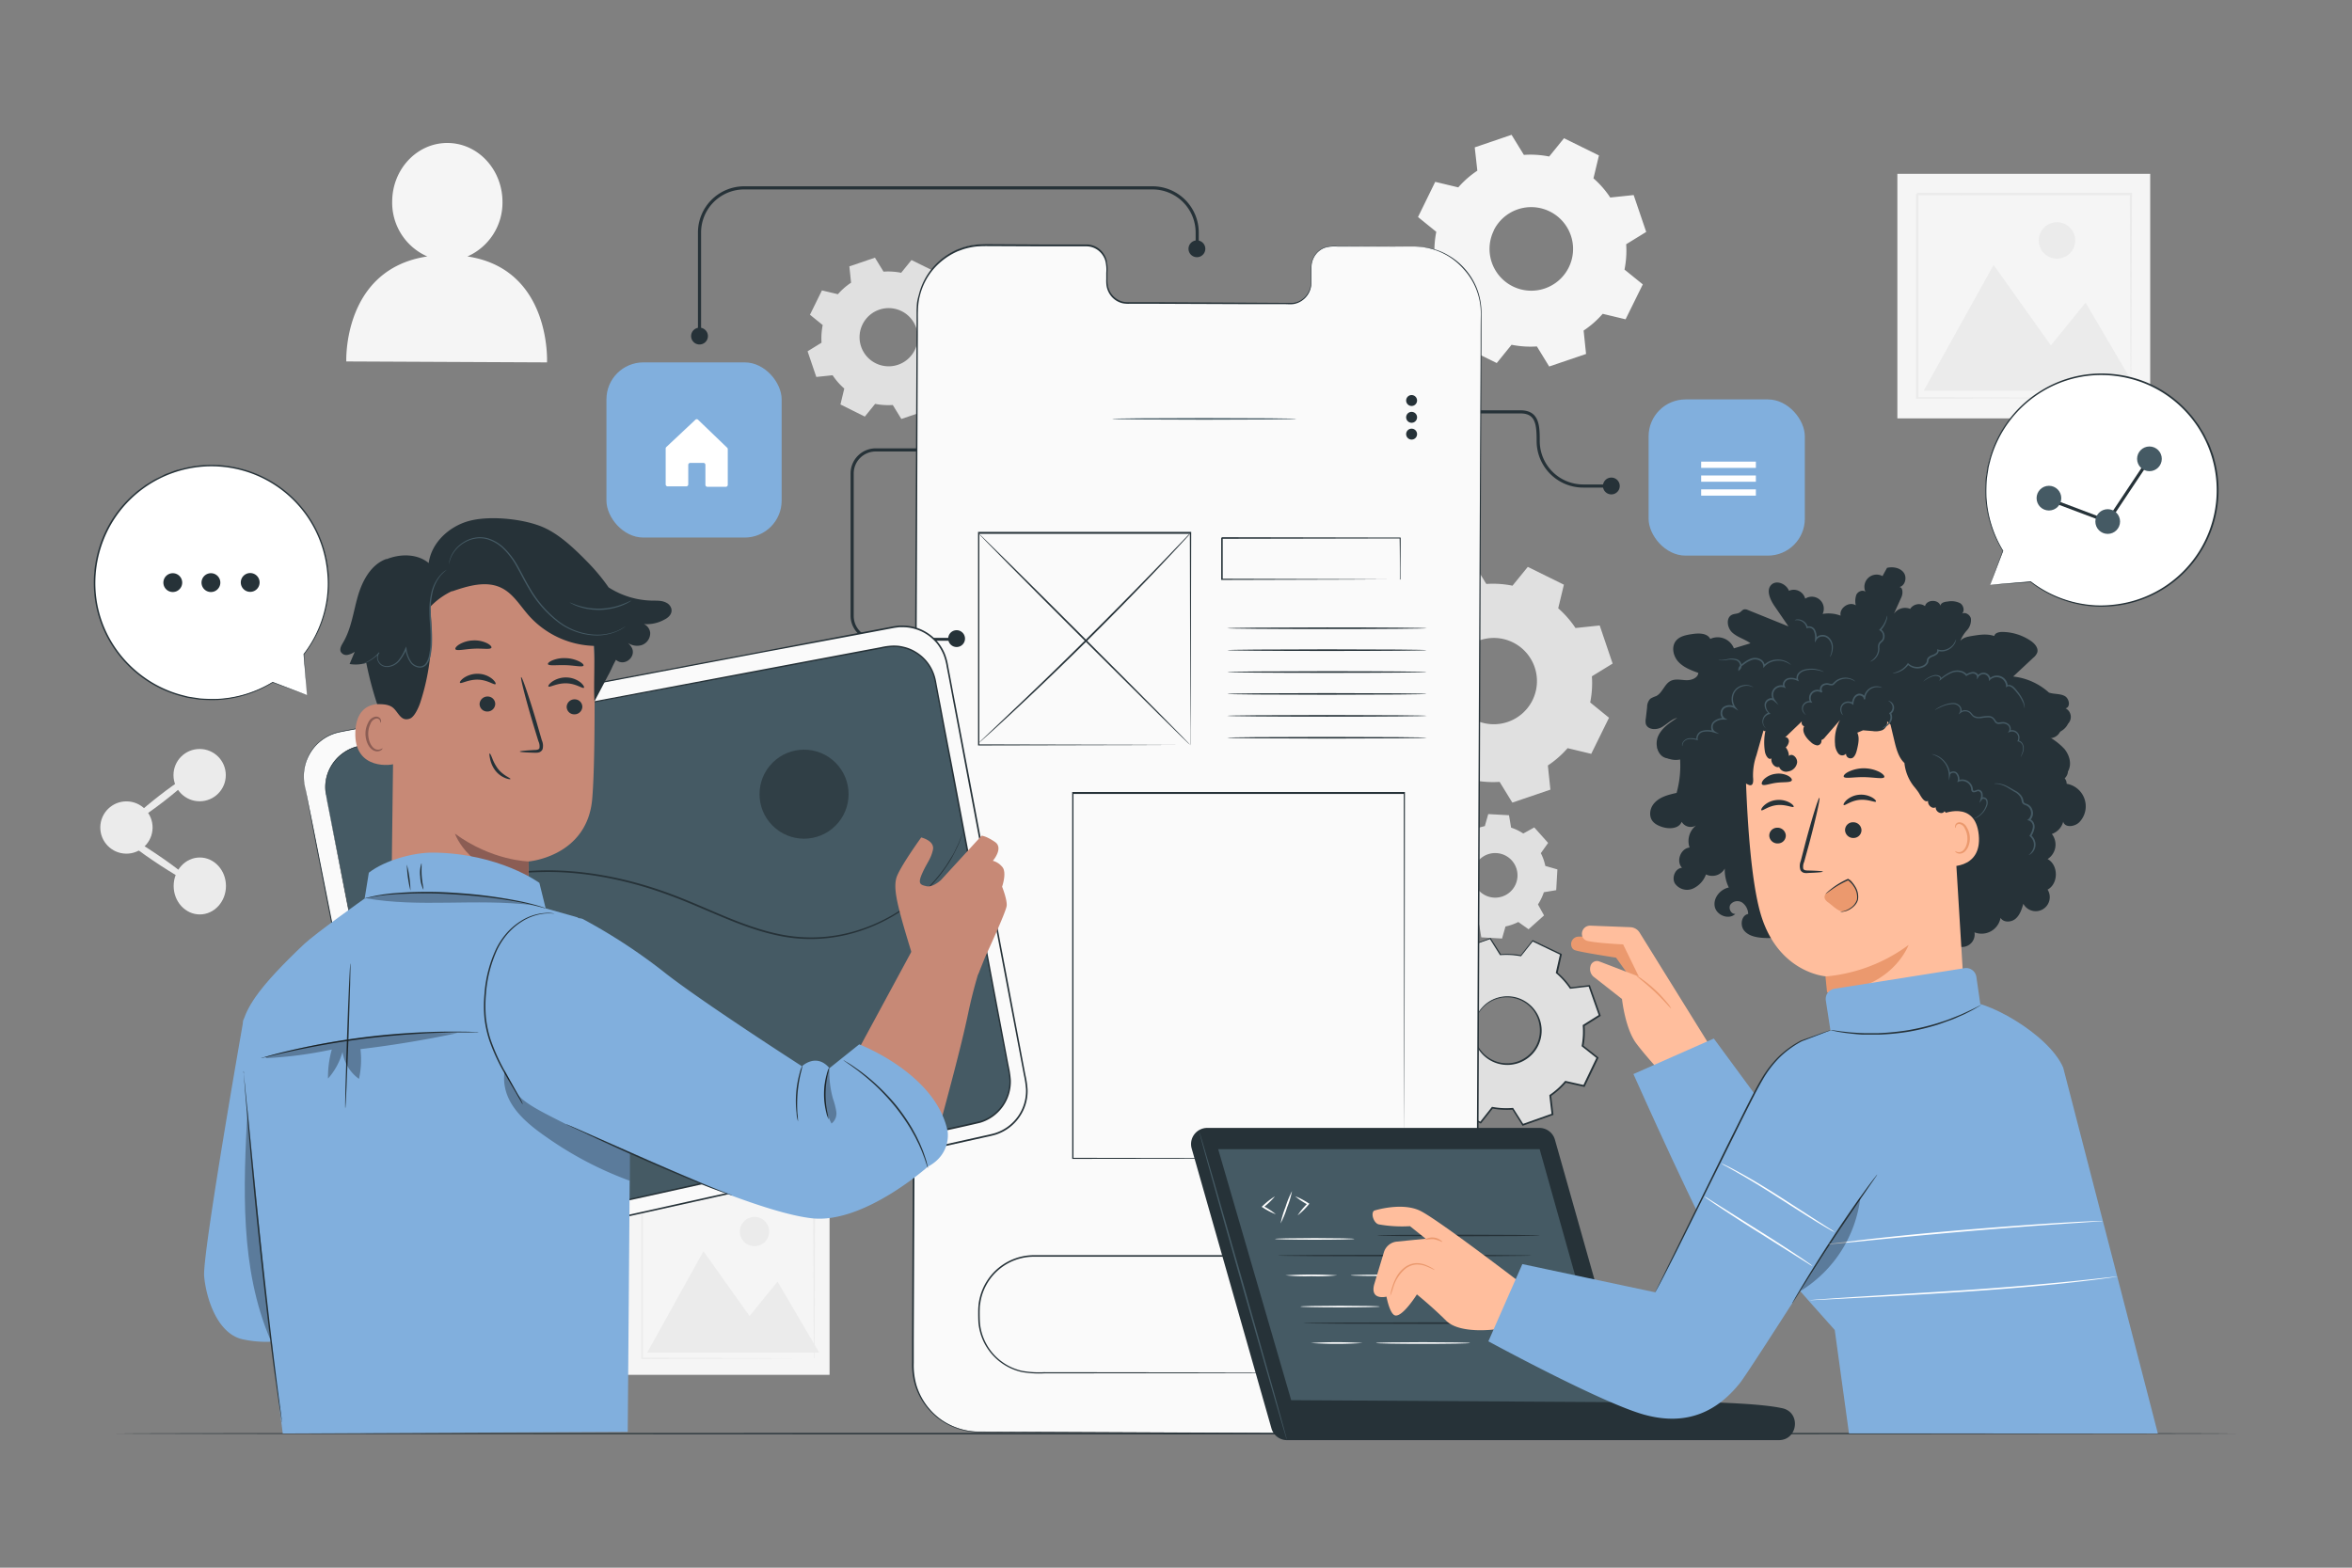 <svg xmlns="http://www.w3.org/2000/svg" viewBox="0 0 750 500"><rect x="0" y="0" width="750" height="500" fill="#808080" stroke="none"/><g id="freepik--background-complete--inject-155"><rect x="605.03" y="55.44" width="80.62" height="78" style="fill:#f5f5f5"></rect><polygon points="613.42 124.63 635.72 84.49 653.97 110.15 665.05 96.52 681.54 124.63 613.42 124.63" style="fill:#ebebeb"></polygon><path d="M661.74,76.68a5.81,5.81,0,1,1-5.81-5.8A5.81,5.81,0,0,1,661.74,76.68Z" style="fill:#ebebeb"></path><path d="M679.4,127s0-.11,0-.32,0-.53,0-.91c0-.83,0-2,0-3.51,0-3.09-.05-7.56-.09-13.24,0-11.4-.09-27.62-.16-47.1l.32.33-68.11.05c-.09.08.72-.72.38-.37v8.83c0,2.92,0,5.82,0,8.68V96.23c0,10.92,0,21.25,0,30.75l-.34-.33,49.26.17,13.89.09,3.68,0h1l.33,0a.83.83,0,0,1-.29,0l-.92,0-3.62,0-13.82.09-49.47.17H611V127c0-9.5,0-19.83,0-30.75,0-5.46,0-11.08,0-16.81V61.91l.39-.39,68.11,0h.34v.33c-.07,19.57-.12,35.86-.16,47.31,0,5.65-.07,10.09-.09,13.17,0,1.48,0,2.63,0,3.45,0,.36,0,.65,0,.87A.79.79,0,0,1,679.4,127Z" style="fill:#ebebeb"></path><rect x="199.61" y="375.69" width="64.92" height="62.8" style="fill:#f5f5f5"></rect><polygon points="206.37 431.4 224.32 399.08 239.01 419.73 247.94 408.76 261.22 431.4 206.37 431.4" style="fill:#ebebeb"></polygon><path d="M245.27,392.79a4.67,4.67,0,1,1-4.67-4.67A4.67,4.67,0,0,1,245.27,392.79Z" style="fill:#ebebeb"></path><path d="M259.5,433.29a1.33,1.33,0,0,1,0-.26c0-.18,0-.42,0-.73q0-1,0-2.82c0-2.5,0-6.1-.07-10.67,0-9.17-.08-22.24-.14-37.92l.27.26-54.85.05c-.07.06.58-.58.31-.3h0V388q0,3.54,0,7v13.53c0,8.8,0,17.11,0,24.76l-.27-.27,39.65.14,11.19.07,3,0,.77,0h.27l-.24,0h-.74l-2.92,0-11.12.07-39.83.14h-.27v-.27c0-7.65,0-16,0-24.76,0-4.4,0-8.92,0-13.53V380.91h0c-.28.27.37-.39.31-.32l54.85,0h.26v.27c-.06,15.75-.1,28.87-.13,38.09,0,4.55-.06,8.13-.07,10.6,0,1.2,0,2.12,0,2.78,0,.29,0,.52,0,.7A1.66,1.66,0,0,1,259.5,433.29Z" style="fill:#ebebeb"></path><path d="M461.24,274.41a16.34,16.34,0,0,1,1.88-3.9l-1.94-3.5,4.94-4.42,3.27,2.33a16.19,16.19,0,0,1,4.08-1.43l1.1-3.85,6.62.37.66,3.95a16.27,16.27,0,0,1,3.89,1.88l3.51-1.94,4.41,4.94-2.32,3.27a16.26,16.26,0,0,1,1.43,4.07l3.85,1.11-.38,6.62-3.94.66a16.66,16.66,0,0,1-1.88,3.89l1.94,3.51-4.94,4.41-3.27-2.32a16.19,16.19,0,0,1-4.08,1.43l-1.1,3.85-6.62-.38-.66-3.95a16.49,16.49,0,0,1-3.9-1.87l-3.5,1.94-4.42-4.94,2.33-3.27a16.19,16.19,0,0,1-1.43-4.08l-3.85-1.1.37-6.62,3.95-.66Zm8.45,4.38a7.11,7.11,0,1,0,7.5-6.7A7.1,7.1,0,0,0,469.69,278.79Z" style="fill:#e0e0e0"></path><path d="M452.27,197a31.36,31.36,0,0,1,6.29-5.52l-.81-7.71,12.15-4.13,4.05,6.61a31.36,31.36,0,0,1,8.35.55l4.88-6,11.51,5.68-1.81,7.53a31.54,31.54,0,0,1,5.51,6.29l7.72-.81,4.12,12.15-6.61,4.06a31.3,31.3,0,0,1-.54,8.34l6,4.88-5.67,11.51-7.54-1.81a31.36,31.36,0,0,1-6.29,5.52l.81,7.71-12.14,4.13-4.06-6.61a31.7,31.7,0,0,1-8.34-.55l-4.88,6-11.51-5.68,1.8-7.53a31.86,31.86,0,0,1-5.51-6.29l-7.71.81-4.13-12.15,6.61-4.06a31.72,31.72,0,0,1,.54-8.34l-6-4.88,5.67-11.51,7.54,1.81ZM464,211.15a13.76,13.76,0,1,0,18.43-6.26A13.75,13.75,0,0,0,464,211.15Z" style="fill:#e0e0e0"></path><path d="M267.15,93.88a21.09,21.09,0,0,1,4.24-3.72l-.55-5.2L279,82.18l2.74,4.46a20.89,20.89,0,0,1,5.62.36l3.29-4.06,7.76,3.82-1.21,5.09A21.09,21.09,0,0,1,301,96.09l5.2-.55,2.78,8.19-4.46,2.74a21,21,0,0,1-.37,5.63l4.07,3.29-3.83,7.76-5.08-1.22a21.65,21.65,0,0,1-4.24,3.72l.54,5.2-8.19,2.78-2.73-4.46a21.35,21.35,0,0,1-5.63-.36l-3.29,4.06L268,129l1.22-5.08a20.78,20.78,0,0,1-3.72-4.24l-5.2.55-2.78-8.19,4.45-2.74a21.42,21.42,0,0,1,.37-5.63l-4.06-3.29,3.82-7.76,5.09,1.22Zm7.9,9.57a9.28,9.28,0,1,0,12.43-4.22A9.28,9.28,0,0,0,275.05,103.45Z" style="fill:#e0e0e0"></path><path d="M465,59.78a29.94,29.94,0,0,1,6.09-5.34L470.26,47,482,43l3.93,6.4a30.5,30.5,0,0,1,8.07.52l4.73-5.83,11.14,5.49-1.75,7.3A30.16,30.16,0,0,1,513.47,63l7.47-.79,4,11.76-6.39,3.93a30.61,30.61,0,0,1-.53,8.08l5.83,4.72-5.49,11.14-7.3-1.75a30.47,30.47,0,0,1-6.08,5.34l.78,7.46-11.76,4-3.92-6.4a30.58,30.58,0,0,1-8.08-.53l-4.72,5.83-11.14-5.49,1.75-7.29a30.48,30.48,0,0,1-5.34-6.09l-7.47.78-4-11.76,6.4-3.92a30.16,30.16,0,0,1,.52-8.08l-5.83-4.72L457.66,58l7.3,1.75Zm11.35,13.73a13.32,13.32,0,1,0,17.84-6.06A13.32,13.32,0,0,0,476.31,73.51Z" style="fill:#f5f5f5"></path><path d="M149.06,81.79a18.76,18.76,0,0,0,11.17-17.35c0-10.36-7.8-18.79-17.51-18.84s-17.62,8.32-17.66,18.68a18.71,18.71,0,0,0,11.2,17.51c-27.06,4.08-25.83,33.49-25.83,33.49l64,.3S175.89,85.84,149.06,81.79Z" style="fill:#f5f5f5"></path><circle cx="40.32" cy="263.93" r="8.34" transform="translate(-224.15 300.56) rotate(-89.2)" style="fill:#ebebeb"></circle><circle cx="63.66" cy="247.22" r="8.34" style="fill:#ebebeb"></circle><ellipse cx="63.71" cy="282.57" rx="8.34" ry="9.08" transform="translate(-0.39 0.09) rotate(-0.08)" style="fill:#ebebeb"></ellipse><path d="M61.25,281.5c-.36.53-5.91-2.62-12.39-7s-11.46-8.42-11.1-8.94,5.9,2.62,12.39,7S61.61,281,61.25,281.5Z" style="fill:#ebebeb"></path><path d="M61.92,246.63c.38.5-3.9,4.47-9.57,8.87s-10.59,7.55-11,7.05,3.9-4.47,9.57-8.87S61.53,246.13,61.92,246.63Z" style="fill:#ebebeb"></path></g><g id="freepik--Table--inject-155"><path d="M713,457.21c0,.14-151.32.26-337.94.26s-338-.12-338-.26S188.33,457,375,457,713,457.07,713,457.21Z" style="fill:#263238"></path></g><g id="freepik--Gear--inject-155"><path d="M461.65,313.07a24.77,24.77,0,0,1,4.86-4.36l-.71-6,9.43-3.34,3.23,5.12a24.19,24.19,0,0,1,6.51.34l3.75-4.75,9,4.31-1.33,5.9a24.72,24.72,0,0,1,4.36,4.85l6-.71,3.33,9.44L505,327.09a24.61,24.61,0,0,1-.34,6.51l4.74,3.75-4.31,9L499.21,345a24.51,24.51,0,0,1-4.86,4.37l.71,6-9.43,3.34-3.23-5.11a24.62,24.62,0,0,1-6.51-.35L472.14,358l-9-4.31,1.33-5.9a24.44,24.44,0,0,1-4.36-4.85l-6,.71-3.33-9.43,5.11-3.23a24.68,24.68,0,0,1,.34-6.52l-4.74-3.74,4.31-9,5.89,1.33ZM470.94,324A10.73,10.73,0,1,0,485.25,319,10.73,10.73,0,0,0,470.94,324Z" style="fill:#e0e0e0"></path><path d="M461.65,313.07a24.77,24.77,0,0,1,4.86-4.36l-.71-6,9.43-3.34,3.23,5.12a24.19,24.19,0,0,1,6.51.34l3.75-4.75,9,4.31-1.33,5.9a24.72,24.72,0,0,1,4.36,4.85l6-.71,3.33,9.44L505,327.09a24.61,24.61,0,0,1-.34,6.51l4.74,3.75-4.31,9L499.21,345a24.51,24.51,0,0,1-4.86,4.37l.71,6-9.43,3.34-3.23-5.11a24.62,24.62,0,0,1-6.51-.35L472.14,358l-9-4.31,1.33-5.9a24.44,24.44,0,0,1-4.36-4.85l-6,.71-3.33-9.43,5.11-3.23a24.68,24.68,0,0,1,.34-6.52l-4.74-3.74,4.31-9,5.89,1.33ZM470.94,324A10.73,10.73,0,1,0,485.25,319,10.73,10.73,0,0,0,470.94,324Z" style="fill:none"></path><path d="M470.94,324a8.24,8.24,0,0,1,1.35-2.28A10.64,10.64,0,0,1,478.4,318a10.79,10.79,0,0,1,5,.1,11,11,0,0,1,5,2.88,11,11,0,0,1,3,5.65,10.91,10.91,0,0,1-5.59,11.72,10.33,10.33,0,0,1-3.11,1.1,10.17,10.17,0,0,1-3.15.14,10.89,10.89,0,0,1-5.39-2.08,10.8,10.8,0,0,1-4.16-11,8.19,8.19,0,0,1,.93-2.49,20.62,20.62,0,0,0-.73,2.53,10.7,10.7,0,0,0,1,6.91,10.53,10.53,0,0,0,8.36,5.62,9.88,9.88,0,0,0,3-.15,9.76,9.76,0,0,0,2.95-1.06,10.43,10.43,0,0,0,5.34-11.18,9.92,9.92,0,0,0-1-3,9.49,9.49,0,0,0-1.77-2.44,10.55,10.55,0,0,0-4.78-2.8,10.39,10.39,0,0,0-4.84-.16,10.68,10.68,0,0,0-6,3.54A22.59,22.59,0,0,0,470.94,324Z" style="fill:#263238"></path><path d="M461.65,313.07l-.37-.06-1.12-.24-4.42-.95.09-.05c-1.09,2.32-2.53,5.36-4.26,9.05l0-.16,4.76,3.73.07.06,0,.09A24.49,24.49,0,0,0,456,331v.11l-.09.05-5.1,3.24.07-.22,3.36,9.43-.22-.13,6-.72.12,0,.08.11a24.13,24.13,0,0,0,4.33,4.8l.1.09,0,.13-1.32,5.9-.13-.26,9,4.3-.29.07,3.74-4.75.09-.12.15,0a24,24,0,0,0,6.45.33h.15l.08.13c1,1.6,2.12,3.35,3.23,5.11l-.3-.1,9.44-3.34-.17.27c-.23-1.89-.47-3.94-.71-6l0-.16.13-.09a24.15,24.15,0,0,0,4.79-4.31h0l.1-.12.15,0,5.9,1.33-.29.15q2.17-4.57,4.31-9l.07.31-4.74-3.75-.12-.09,0-.16a24.51,24.51,0,0,0,.34-6.44l0-.16.13-.08,5.12-3.22-.1.29q-1.71-4.83-3.33-9.44l.25.16-6,.7-.14,0-.08-.12a24.61,24.61,0,0,0-4.32-4.81l-.1-.09,0-.13c.46-2,.9-4,1.34-5.89l.12.24-9-4.33.25-.05-3.76,4.74-.07.08-.11,0a24.35,24.35,0,0,0-6.47-.35h-.1l-.06-.09-3.21-5.12.18.06-9.44,3.3.07-.12c.27,2.4.49,4.37.68,6v.05l0,0a25.48,25.48,0,0,0-3.78,3.12l-.84.88c-.18.2-.28.29-.28.29l.25-.32c.18-.2.44-.51.81-.91a23.94,23.94,0,0,1,3.75-3.2l0,.08c-.2-1.64-.44-3.61-.74-6v-.09l.09,0,9.42-3.37.12,0,.06.1c1,1.58,2.07,3.25,3.24,5.11l-.15-.08a24.6,24.6,0,0,1,6.56.33l-.18.06,3.73-4.75.1-.13.15.07,9,4.3.16.07,0,.17-1.32,5.9-.08-.22A24.62,24.62,0,0,1,501,315l-.22-.1,6-.71.19,0,.06.18,3.35,9.44.06.18-.16.11-5.12,3.23.12-.23a24.71,24.71,0,0,1-.34,6.58l-.09-.25,4.74,3.74.16.13-.08.19q-2.13,4.46-4.31,9l-.09.19-.2-.05-5.9-1.33.25-.09h0a25.22,25.22,0,0,1-4.9,4.4l.11-.24c.25,2.06.49,4.11.71,6l0,.21-.19.07L485.71,359l-.19.07-.11-.17-3.22-5.12.23.12a25.37,25.37,0,0,1-6.58-.35l.24-.09-3.75,4.74-.12.15-.17-.08-9-4.32-.17-.08,0-.18c.47-2.05.93-4.07,1.34-5.9l.08.22a24.42,24.42,0,0,1-4.4-4.9l.21.1-6,.69-.17,0-.05-.15q-1.74-5-3.32-9.44l-.05-.14.13-.08,5.12-3.22-.08.16a25.11,25.11,0,0,1,.36-6.56l.06.15-4.74-3.76-.08-.07.05-.09,4.35-9,0-.06h.07l4.36,1,1.13.27Z" style="fill:#263238"></path></g><g id="freepik--Screen--inject-155"><path d="M451.36,78.65l-26.75-.13a6.65,6.65,0,0,0-6.52,6.74l0,4.84a6.64,6.64,0,0,1-6.52,6.74l-52.13-.24A6.64,6.64,0,0,1,353,89.8L353,85a6.63,6.63,0,0,0-6.46-6.79l-9.41,0L313.69,78a21,21,0,0,0-21.14,20.9L291.13,435.5a21,21,0,0,0,20.94,21.08l137.66.63a21,21,0,0,0,21.14-20.9L472.3,99.72A21,21,0,0,0,451.36,78.65Z" style="fill:#fafafa"></path><path d="M451.36,78.65l.71,0a16.21,16.21,0,0,1,2.13.18,19.78,19.78,0,0,1,7.87,2.74,20,20,0,0,1,4.78,3.89,21,21,0,0,1,4,6.28,21.71,21.71,0,0,1,1.55,8.52q0,4.66,0,9.91c-.1,28-.25,68.47-.42,118.5s-.43,109.6-.69,175.75q-.06,12.39-.1,25.1l0,6.37a21.1,21.1,0,0,1-8.15,17,20.77,20.77,0,0,1-5.73,3.19,23.05,23.05,0,0,1-3.17.93,22.69,22.69,0,0,1-3.29.37c-4.39.09-8.77,0-13.19,0l-26.75-.13-54.9-.24-28.07-.13-14.18-.07A22.27,22.27,0,0,1,300,453a21.47,21.47,0,0,1-8.3-11.48,23.12,23.12,0,0,1-.86-7.1l0-7.08q.06-14.14.12-28.09.12-27.89.24-54.91c.16-36,.31-70.72.45-103.8s.29-64.51.43-93.93q.09-22.07.19-42.57l0-5.09c.05-.85.06-1.7.16-2.54A19,19,0,0,1,293,94a20.85,20.85,0,0,1,4.56-8.8,21.84,21.84,0,0,1,7.87-5.7c.77-.26,1.51-.58,2.28-.78a19.41,19.41,0,0,1,2.35-.53,17.16,17.16,0,0,1,2.37-.25c.79,0,1.58-.07,2.36-.06l18.31.1,8.8,0,4.32,0a6.57,6.57,0,0,1,4.09,1.26,6.9,6.9,0,0,1,2.47,3.43,12.43,12.43,0,0,1,.36,4.14c0,.69,0,1.37,0,2a12,12,0,0,0,.09,2,6.59,6.59,0,0,0,1.64,3.49,6.36,6.36,0,0,0,3.27,1.93,8.65,8.65,0,0,0,1.91.15H362l7.58,0,27.7.15,12.21.07c1,0,1.94,0,2.86,0a6.3,6.3,0,0,0,2.57-.92,6.65,6.65,0,0,0,2.94-4.25A12.1,12.1,0,0,0,418,89c0-.85,0-1.69,0-2.51a12.51,12.51,0,0,1,.13-2.45,7.16,7.16,0,0,1,.82-2.24,6.62,6.62,0,0,1,3.39-2.91,10.88,10.88,0,0,1,4.17-.4l13.62.08,8.38.07,2.86,0H440.12l-13.62,0a10.88,10.88,0,0,0-4.11.41,6.4,6.4,0,0,0-3.29,2.84,7,7,0,0,0-.8,2.18,12.88,12.88,0,0,0-.12,2.42c0,.82,0,1.66,0,2.51a12.79,12.79,0,0,1-.16,2.6A6.88,6.88,0,0,1,415,96a6.44,6.44,0,0,1-2.67,1c-1,.1-1.91,0-2.89,0l-12.21,0-27.69-.11-7.58,0H360a9.41,9.41,0,0,1-2-.16,6.67,6.67,0,0,1-3.43-2,7,7,0,0,1-1.73-3.65,11.8,11.8,0,0,1-.08-2.05v-2a11.85,11.85,0,0,0-.34-4,6.59,6.59,0,0,0-2.36-3.27,6.23,6.23,0,0,0-3.89-1.19l-4.32,0-8.81,0-18.3-.08c-.79,0-1.57,0-2.34.06a16.44,16.44,0,0,0-2.33.25,20.12,20.12,0,0,0-2.3.52c-.76.2-1.49.52-2.24.77a21.51,21.51,0,0,0-7.73,5.6,20.52,20.52,0,0,0-4.47,8.65c-.87,3.21-.56,6.63-.64,10q-.08,20.47-.16,42.56c-.12,29.42-.24,60.85-.38,93.93s-.27,67.81-.42,103.81q-.12,27-.23,54.9-.06,13.95-.12,28.09l0,7.08a22.92,22.92,0,0,0,.84,7,21,21,0,0,0,8.1,11.21,21.74,21.74,0,0,0,13.36,3.7l14.18.07,28.08.13,54.89.25,26.75.13c4.41,0,8.82.09,13.17,0a23,23,0,0,0,3.21-.36,23.47,23.47,0,0,0,3.1-.91,20.16,20.16,0,0,0,5.59-3.11,20.45,20.45,0,0,0,7.09-10.37c1.27-4.07.78-8.4.91-12.62q0-12.71.11-25.11c.3-66.14.57-125.71.8-175.75s.45-90.51.58-118.5c0-3.49,0-6.8.06-9.9a21.4,21.4,0,0,0-1.51-8.46,20.94,20.94,0,0,0-3.94-6.25A21,21,0,0,0,454.2,78.9a17,17,0,0,0-2.13-.2Z" style="fill:#263238"></path><path d="M427.9,437.91l.8-.07,1-.06,1.34-.22a17,17,0,0,0,8.06-3.83,17.62,17.62,0,0,0,4.09-5,17.45,17.45,0,0,0,2.05-7.38c.07-2.77.18-5.82-.9-8.79a17.11,17.11,0,0,0-2.17-4.31,18.09,18.09,0,0,0-3.47-3.7,17,17,0,0,0-4.63-2.62,19.6,19.6,0,0,0-2.64-.79,20,20,0,0,0-2.8-.32c-3.82-.06-7.83,0-12,0l-26.42,0-60.53,0a17.29,17.29,0,0,0-16.85,13.51c-.15.61-.21,1.25-.32,1.87s-.07,1.26-.11,1.89c0,1.28,0,2.55.08,3.79a17.28,17.28,0,0,0,13.43,15.34,31.27,31.27,0,0,0,7,.43l49.44.06,33.33.08,9.06.05,2.36,0,.8,0-.8,0-2.36,0-9.06.05-33.33.08-49.44.06a31.46,31.46,0,0,1-7.08-.43A17.81,17.81,0,0,1,312,421.94c-.09-1.29-.08-2.56-.08-3.83,0-.65.05-1.3.11-1.94s.17-1.3.32-1.93a17.81,17.81,0,0,1,17.36-13.92l60.53,0,26.42,0c4.14,0,8.12,0,12,.05a19.4,19.4,0,0,1,2.87.34,19.1,19.1,0,0,1,2.7.81,17.69,17.69,0,0,1,4.72,2.69,18.29,18.29,0,0,1,3.53,3.79,17.77,17.77,0,0,1,2.2,4.4,23.66,23.66,0,0,1,.87,8.91,17.48,17.48,0,0,1-6.3,12.54,19.31,19.31,0,0,1-4.48,2.72,19,19,0,0,1-3.69,1.06l-1.36.19-1,0Z" style="fill:#263238"></path><path d="M447.81,369.53s0-.19,0-.56,0-.91,0-1.62c0-1.43,0-3.54,0-6.28,0-5.5,0-13.54-.06-23.76,0-20.42-.07-49.53-.12-84.32l.23.23-105.81,0h0l.26-.26c0,42.89,0,82.94,0,116.54l-.22-.22,76.71.11,21.48.06,5.67,0c1.28,0,2,0,2,0l-1.91,0-5.63,0-21.43.06-76.85.11h-.23v-.22c0-33.6,0-73.65,0-116.54v-.26H342l105.81,0H448V253c-.05,34.85-.09,64-.12,84.46,0,10.2,0,18.23-.06,23.71,0,2.73,0,4.82,0,6.25,0,.69,0,1.22,0,1.59S447.81,369.53,447.81,369.53Z" style="fill:#263238"></path><path d="M413.37,133.6c0,.15-13.15.26-29.37.26s-29.38-.11-29.38-.26,13.15-.26,29.38-.26S413.37,133.46,413.37,133.6Z" style="fill:#455a64"></path><path d="M451.87,127.73a1.74,1.74,0,1,1-1.73-1.73A1.74,1.74,0,0,1,451.87,127.73Z" style="fill:#263238"></path><path d="M451.87,133.09a1.74,1.74,0,1,1-1.73-1.73A1.74,1.74,0,0,1,451.87,133.09Z" style="fill:#263238"></path><path d="M451.87,138.45a1.74,1.74,0,1,1-1.73-1.73A1.74,1.74,0,0,1,451.87,138.45Z" style="fill:#263238"></path><path d="M379.6,237.68s0-.11,0-.33,0-.53,0-.94c0-.84,0-2.06,0-3.64,0-3.19,0-7.85-.06-13.77,0-11.83-.07-28.71-.11-48.95l.22.22-67.62,0h0l.26-.26c0,24.76,0,48,0,67.63l-.22-.23,49,.12,13.76.06,3.64,0,.95,0h-.9l-3.59,0-13.72.06-49.1.11h-.23v-.23c0-19.66,0-42.87,0-67.63v-.26H312l67.62,0h.23v.23c-.05,20.3-.09,37.23-.12,49.1,0,5.89,0,10.53-.06,13.71,0,1.57,0,2.77,0,3.6,0,.4,0,.7,0,.92S379.6,237.68,379.6,237.68Z" style="fill:#263238"></path><path d="M379.38,170.36a1.2,1.2,0,0,1-.15.2l-.47.54-1.85,2c-1.62,1.77-4,4.31-6.92,7.42-5.88,6.22-14.11,14.72-23.39,23.91s-17.86,17.34-24.14,23.16c-3.14,2.91-5.7,5.25-7.48,6.85l-2.06,1.83-.54.47a.94.94,0,0,1-.2.14.87.87,0,0,1,.16-.18l.51-.51,2-1.9,7.37-7c6.21-5.88,14.74-14.07,24-23.26s17.55-17.64,23.49-23.8l7-7.3,1.92-2,.51-.51Z" style="fill:#263238"></path><path d="M379.6,237.68c-.1.1-15.32-15-34-33.63s-33.73-33.9-33.63-34,15.32,14.95,34,33.63S379.7,237.58,379.6,237.68Z" style="fill:#263238"></path><path d="M446.39,184.86s0-.09,0-.24l0-.68c0-.62,0-1.5,0-2.61,0-2.29,0-5.59-.08-9.75l.15.15-56.82.11h0l.26-.26h0v13.26l-.26-.26,40.47.12,12,.07,3.24,0h.84a1.85,1.85,0,0,1,.3,0,1.1,1.1,0,0,1-.26,0h-.82l-3.18,0-11.92.07-40.65.12h-.25v-.26c0-2.14,0-4.33,0-6.54V171.6h0l.26-.26h0l56.82.11h.15v.15c0,4.2-.06,7.52-.08,9.84,0,1.1,0,2,0,2.58,0,.26,0,.48,0,.65S446.4,184.87,446.39,184.86Z" style="fill:#263238"></path><path d="M454.92,200.37c0,.14-14.23.26-31.77.26s-31.79-.12-31.79-.26,14.23-.26,31.79-.26S454.92,200.23,454.92,200.37Z" style="fill:#263238"></path><path d="M454.92,207.36c0,.14-14.23.26-31.77.26s-31.79-.12-31.79-.26,14.23-.26,31.79-.26S454.92,207.21,454.92,207.36Z" style="fill:#263238"></path><path d="M454.92,214.34c0,.14-14.23.26-31.77.26s-31.79-.12-31.79-.26,14.23-.26,31.79-.26S454.92,214.2,454.92,214.34Z" style="fill:#263238"></path><path d="M454.92,221.32c0,.15-14.23.26-31.77.26s-31.79-.11-31.79-.26,14.23-.26,31.79-.26S454.92,221.18,454.92,221.32Z" style="fill:#263238"></path><path d="M454.92,228.31c0,.14-14.23.26-31.77.26s-31.79-.12-31.79-.26,14.23-.26,31.79-.26S454.92,228.17,454.92,228.31Z" style="fill:#263238"></path><path d="M454.92,235.29c0,.15-14.23.26-31.77.26s-31.79-.11-31.79-.26,14.23-.26,31.79-.26S454.92,235.15,454.92,235.29Z" style="fill:#263238"></path></g><g id="freepik--Icons--inject-155"><path d="M516.5,155a2.68,2.68,0,1,1-2.68-2.68A2.68,2.68,0,0,1,516.5,155Z" style="fill:#263238"></path><path d="M513.82,155.51h-9A14.84,14.84,0,0,1,490,140.68c0-5.36-.36-8.82-5.15-8.82H472.16v-1h12.68c6.15,0,6.15,5.18,6.15,9.75a13.86,13.86,0,0,0,13.83,13.9h9Z" style="fill:#263238"></path><rect x="193.38" y="115.58" width="55.87" height="55.87" rx="11.78" style="fill:#81AFDD"></rect><path d="M212.93,155.12h5.91a.63.63,0,0,0,.63-.62v-6.23a.63.63,0,0,1,.63-.63h4.21a.63.63,0,0,1,.63.63v6.36a.63.63,0,0,0,.63.63h5.87a.63.63,0,0,0,.63-.63V143.26a.64.64,0,0,0-.19-.46l-9.28-8.92a.61.61,0,0,0-.86,0l-9.27,8.7a.6.6,0,0,0-.2.46l0,11.47A.63.63,0,0,0,212.93,155.12Z" style="fill:#fff"></path><rect x="525.7" y="127.39" width="49.82" height="49.82" rx="11.78" style="fill:#81AFDD"></rect><rect x="542.46" y="147.23" width="17.45" height="2" style="fill:#fff"></rect><rect x="542.46" y="151.65" width="17.45" height="2" style="fill:#fff"></rect><rect x="542.46" y="156.08" width="17.45" height="2" style="fill:#fff"></rect><path d="M225.74,107.19a2.68,2.68,0,1,1-2.68-2.68A2.68,2.68,0,0,1,225.74,107.19Z" style="fill:#263238"></path><path d="M384.35,79.35a2.68,2.68,0,1,1-2.68-2.68A2.68,2.68,0,0,1,384.35,79.35Z" style="fill:#263238"></path><path d="M223.56,106.1h-1V74.15a14.75,14.75,0,0,1,14.73-14.73H367.53a14.75,14.75,0,0,1,14.73,14.73v5.2h-1v-5.2a13.75,13.75,0,0,0-13.73-13.73H237.29a13.75,13.75,0,0,0-13.73,13.73Z" style="fill:#263238"></path><path d="M307.72,203.71A2.68,2.68,0,1,1,305,201,2.68,2.68,0,0,1,307.72,203.71Z" style="fill:#263238"></path><path d="M305.31,204.36H279.23a8,8,0,0,1-8-8V151a8,8,0,0,1,8-8h13.14v1H279.23a7,7,0,0,0-7,7v45.44a7,7,0,0,0,7,7h26.08Z" style="fill:#263238"></path></g><g id="freepik--speech-bubble-2--inject-155"><path d="M634.63,186.53l4.06-10.87a37,37,0,1,1,8.87,9.87v0Z" style="fill:#fff"></path><path d="M634.63,186.53l.86-.08,2.49-.22,9.58-.8-.08.19v0a.11.11,0,0,1,0-.16.12.12,0,0,1,.14,0,37,37,0,0,0,16.73,7.19,34.89,34.89,0,0,0,5.69.45,40.07,40.07,0,0,0,6.07-.53,36.72,36.72,0,0,0,7.38-70.44,37.48,37.48,0,0,0-16.74-2.36,36.25,36.25,0,0,0-15.14,4.89,37,37,0,0,0-16.86,21.88l-.39,1.53a9.78,9.78,0,0,0-.32,1.52c-.16,1-.31,2-.47,3a53,53,0,0,0-.14,5.73,36.88,36.88,0,0,0,5.34,17.32.1.1,0,0,1,0,.09l-3.07,8-.8,2.08c-.18.47-.29.72-.29.72s.07-.23.24-.69.42-1.17.75-2.07l3-8.14v.09a36.87,36.87,0,0,1-5.49-17.41,51.53,51.53,0,0,1,.12-5.79c.15-1,.3-2,.45-3A10.28,10.28,0,0,1,634,148c.13-.51.26-1,.4-1.54a37.17,37.17,0,0,1,17-22.19,36.65,36.65,0,0,1,15.34-5,37.88,37.88,0,0,1,17,2.38A37,37,0,0,1,698.34,132a16.86,16.86,0,0,1,1.41,1.75l1.34,1.8,1.16,1.91a14.78,14.78,0,0,1,1.07,1.95c.33.66.65,1.33,1,2a21.22,21.22,0,0,1,.8,2.05c.24.69.53,1.36.73,2.06l.54,2.11a36.66,36.66,0,0,1,.15,16.79A37.14,37.14,0,0,1,676.18,193a42.13,42.13,0,0,1-6.14.51,37.63,37.63,0,0,1-5.73-.48,37,37,0,0,1-16.82-7.36l.16-.16v0a.11.11,0,0,1,0,.16l-.06,0-9.68.67-2.46.16Z" style="fill:#263238"></path><polygon points="672.29 166.94 653.18 159.73 653.54 158.8 671.9 165.73 685 146.06 685.83 146.62 672.29 166.94" style="fill:#263238"></polygon><circle cx="653.36" cy="158.88" r="3.94" style="fill:#455a64"></circle><circle cx="672.1" cy="166.34" r="3.94" style="fill:#455a64"></circle><circle cx="685.41" cy="146.34" r="3.94" style="fill:#455a64"></circle></g><g id="freepik--speech-bubble-1--inject-155"><path d="M97.9,221.68l-11-4.09a37.33,37.33,0,1,1,10-8.94l0,0Z" style="fill:#fff"></path><path d="M97.9,221.68s0-.3-.08-.86-.12-1.42-.22-2.51c-.18-2.21-.45-5.45-.8-9.67l.18.09h0a.12.12,0,0,1-.17,0,.12.12,0,0,1,0-.14,37.3,37.3,0,0,0,7.26-16.88,35.51,35.51,0,0,0,.45-5.74,40.6,40.6,0,0,0-.53-6.12,37,37,0,0,0-71.05-7.44,37.65,37.65,0,0,0-2.39,16.87,36.53,36.53,0,0,0,4.93,15.28,37.37,37.37,0,0,0,10,11.07,36.81,36.81,0,0,0,12.13,5.93l1.54.4a9.92,9.92,0,0,0,1.53.33l3,.46a51.54,51.54,0,0,0,5.78.15,37.24,37.24,0,0,0,17.46-5.39.12.12,0,0,1,.1,0l8.09,3.09,2.11.81.72.29s-.23-.07-.69-.24l-2.09-.75-8.22-3H87a37.16,37.16,0,0,1-17.56,5.54,52.46,52.46,0,0,1-5.84-.12l-3.05-.46a10.4,10.4,0,0,1-1.55-.32l-1.56-.4a37.29,37.29,0,0,1-12.28-6,37.72,37.72,0,0,1-10.09-11.18,36.79,36.79,0,0,1-5-15.47,38,38,0,0,1,2.4-17.11,37.18,37.18,0,0,1,10.43-14.78A17.55,17.55,0,0,1,44.65,156l1.82-1.35,1.92-1.17a17,17,0,0,1,2-1.08l2-1c.66-.34,1.38-.53,2.07-.81s1.38-.53,2.08-.73l2.13-.54a36.89,36.89,0,0,1,16.94-.15,37.43,37.43,0,0,1,28.79,30.57,41.58,41.58,0,0,1,.52,6.19A37.47,37.47,0,0,1,97,208.72l-.17-.16,0,0a.11.11,0,0,1,.16,0s0,0,0,.07c.29,4.25.51,7.53.66,9.76.08,1.08.13,1.9.17,2.47S97.9,221.68,97.9,221.68Z" style="fill:#263238"></path><path d="M58.1,185.82a3,3,0,1,1-3.05-3A3,3,0,0,1,58.1,185.82Z" style="fill:#263238"></path><path d="M70.26,185.82a3,3,0,1,1-3-3A3,3,0,0,1,70.26,185.82Z" style="fill:#263238"></path><path d="M82.4,184.3a3,3,0,1,1-4.15-1.11A3,3,0,0,1,82.4,184.3Z" style="fill:#263238"></path></g><g id="freepik--character-2--inject-155"><path d="M518.29,443.16c-4-14.44-18.41-65.4-22.46-79.67a5.14,5.14,0,0,0-4.95-3.75H385A5.15,5.15,0,0,0,380,366.3l25.44,89.28a5.15,5.15,0,0,0,4.95,3.74H567.21c6.15,0,7.14-8.86,1.13-10.18l-.36-.07c-9.51-2-34.9-2.13-44.73-2.12A5.14,5.14,0,0,1,518.29,443.16Z" style="fill:#263238"></path><polygon points="388.45 366.52 411.73 446.57 513.63 447.2 490.96 366.52 388.45 366.52" style="fill:#455a64"></polygon><path d="M431.89,395.14c0,.14-5.68.26-12.67.26s-12.67-.12-12.67-.26,5.67-.26,12.67-.26S431.89,395,431.89,395.14Z" style="fill:#fff"></path><path d="M426.45,406.76a64.85,64.85,0,0,1-8.29.26,64.85,64.85,0,0,1-8.29-.26,132.29,132.29,0,0,1,16.58,0Z" style="fill:#fff"></path><path d="M460.69,406.76c0,.15-6.73.26-15,.26s-15-.11-15-.26,6.73-.26,15-.26S460.69,406.62,460.69,406.76Z" style="fill:#fff"></path><path d="M406.83,387.28a22.17,22.17,0,0,1-4.22-2.19l-.31-.19.27-.23.12-.11a23.64,23.64,0,0,1,3.86-3A23.09,23.09,0,0,1,403,385l-.11.1,0-.42A22.51,22.51,0,0,1,406.83,387.28Z" style="fill:#fff"></path><path d="M413,381.53a22.65,22.65,0,0,1,4.27,2.23l.28.16-.22.24-.05.06a24.27,24.27,0,0,1-3.5,3.43,23,23,0,0,1,3.11-3.78l.06-.06.06.4A23,23,0,0,1,413,381.53Z" style="fill:#fff"></path><path d="M412,379.89a28.37,28.37,0,0,1-1.58,5.24,27.82,27.82,0,0,1-2.07,5.06,30.37,30.37,0,0,1,1.58-5.24A29.62,29.62,0,0,1,412,379.89Z" style="fill:#fff"></path><path d="M491,394.05c0,.15-11.62.26-25.94.26s-25.94-.11-25.94-.26,11.61-.26,25.94-.26S491,393.91,491,394.05Z" style="fill:#263238"></path><path d="M488.42,400.45c0,.15-18.13.26-40.49.26s-40.5-.11-40.5-.26,18.13-.26,40.5-.26S488.42,400.31,488.42,400.45Z" style="fill:#263238"></path><path d="M440,416.72c0,.14-5.67.26-12.67.26s-12.67-.12-12.67-.26,5.67-.26,12.67-.26S440,416.57,440,416.72Z" style="fill:#fff"></path><path d="M434.54,428.34a127.4,127.4,0,0,1-16.58,0,132.29,132.29,0,0,1,16.58,0Z" style="fill:#fff"></path><path d="M468.78,428.34c0,.15-6.73.27-15,.27s-15-.12-15-.27,6.73-.26,15-.26S468.78,428.2,468.78,428.34Z" style="fill:#fff"></path><path d="M496.51,422c0,.15-18.13.26-40.49.26s-40.5-.11-40.5-.26,18.13-.26,40.5-.26S496.51,421.89,496.51,422Z" style="fill:#263238"></path><path d="M410.39,459.32c-.14,0-6.52-22-14.24-49.12S382.27,361,382.41,360.93s6.51,21.95,14.24,49.13S410.53,459.28,410.39,459.32Z" style="fill:#455a64"></path><path d="M438.18,386.12s8.68-2.79,14.58,0,35.66,25.74,35.66,25.74l-5,17.67L476.63,424s-11.16,1.55-15.5-2.79-9.31-8.37-9.31-8.37-4.47,7.14-6.88,6.72c-1.78-.3-2.82-6-2.82-6s-5.24,1.33-3.94-3.84l3.1-10.27A4.8,4.8,0,0,1,445.4,396l9.22-.92-5-4a42.55,42.55,0,0,1-9.94-.57C438.08,390.18,437,387,438.18,386.12Z" style="fill:#ffbe9d"></path><path d="M457.48,405.05c-.05.08-1-.52-2.74-1.19a7.83,7.83,0,0,0-3.09-.55,6.41,6.41,0,0,0-3.52,1.36,12.35,12.35,0,0,0-3.82,5.85,23.63,23.63,0,0,1-1,2.82,13.16,13.16,0,0,1,.67-2.94,16.62,16.62,0,0,1,1.25-3,9.58,9.58,0,0,1,2.61-3.11,6.63,6.63,0,0,1,3.81-1.42,7.59,7.59,0,0,1,3.25.69,13.52,13.52,0,0,1,1.95,1A2.44,2.44,0,0,1,457.48,405.05Z" style="fill:#eb996e"></path><path d="M459.9,396.14a11.8,11.8,0,0,0-2.71-.91,12.21,12.21,0,0,0-2.86.25c0-.05.23-.29.75-.5a4.55,4.55,0,0,1,4.21.5C459.75,395.81,460,396.1,459.9,396.14Z" style="fill:#eb996e"></path><path d="M506.48,298.65l-3.15.08a2.4,2.4,0,0,0-2,3.62,1.68,1.68,0,0,0,.82.69c1.74.65,13.17,2.4,13.17,2.4l5.22,7.29,4-2.4s-5-13.6-4.68-13.27S506.48,298.65,506.48,298.65Z" style="fill:#eb996e"></path><path d="M546,334.76l-23.16-37.31a3.64,3.64,0,0,0-3-1.73l-12.66-.49a2.6,2.6,0,0,0-2.44,3.81,2.35,2.35,0,0,0,1.56,1.08c3.09.71,11.28,1.09,11.28,1.09l5,10.25L510,306.65a2.13,2.13,0,0,0-2.87,1.66,3.27,3.27,0,0,0,.95,3.15c2.14,1.66,9.14,7.17,9.14,7.17s1,9.46,4.58,14.2,9.24,10.72,9.24,10.72Z" style="fill:#ffbe9d"></path><path d="M532.89,321.65c-.12.1-2.26-2.56-5.31-5.42s-5.81-4.86-5.72-5a8.53,8.53,0,0,1,1.91,1.17,40.46,40.46,0,0,1,7.84,7.4A7.81,7.81,0,0,1,532.89,321.65Z" style="fill:#eb996e"></path><path d="M657.54,248.78a3.17,3.17,0,0,0,.7-5.37c1.51-1,.78-3.53-.62-4.72s-3.27-1.81-4.42-3.25a3.76,3.76,0,0,0,4.12-3.72,3.07,3.07,0,0,0,1.33-5.81c1.69-.33,1.24-3.14-.29-3.94s-3.41-.52-5-1.08a20.3,20.3,0,0,0-11.4-5.12l6.42-6a4,4,0,0,0,1.25-1.64c.46-1.45-.8-2.87-2.06-3.73a16.43,16.43,0,0,0-9.1-2.85c-1,0-2.33.29-2.55,1.3-2.29-.79-4.79-.41-7.18,0-1.33.22-2.8.51-3.65,1.56a11.3,11.3,0,0,1,2.15-3.4,4.82,4.82,0,0,0,1.24-3.72c-.28-1.32-2-2.3-3.05-1.43,1.18-.72.8-2.7-.35-3.46a6.28,6.28,0,0,0-4-.55c-1,.08-2.16.37-2.32,1.32-.67-2.09-4.36-2-4.92.14a3.33,3.33,0,0,0-4.73.89,4.3,4.3,0,0,0-5.79,2.9c1-2.21,2-4.43,3-6.64.58-1.26.46-3.48-.89-3.19,2-.2,2.79-3,1.65-4.6s-3.43-2-5.35-1.56c-.47.88-1,1.76-1.43,2.64a3.9,3.9,0,0,0-5.45,5c-.88-.76-2.36-.13-2.88.9a5.92,5.92,0,0,0-.2,3.42c-2.07-1.39-5.37.85-4.83,3.29a10.94,10.94,0,0,0-5.75-.55,3.83,3.83,0,0,0-5.55-4.87,3.78,3.78,0,0,0-5.18-2.52c-.85-2.21-4-3.56-5.66-1.87s-.37,4.65,1,6.67l4.5,6.56-12.87-5.2a2.17,2.17,0,0,0-1.26-.23c-.58.14-.93.72-1.43,1-.7.45-1.61.36-2.37.69-2.07.89-1.68,4.16,0,5.7s4,2.1,5.82,3.43l-5.29,1.61a5.56,5.56,0,0,0-7.53-3c-1-1.91-3.66-1.87-5.77-1.55-1.9.28-4,.67-5.18,2.16-1.53,1.91-.88,4.9.79,6.7s4.05,2.69,6.36,3.53c-.19,1.66-2.24,2.38-3.9,2.32s-3.44-.52-4.93.23c-2,1-2.62,3.85-4.65,4.85a9,9,0,0,0-1.86.85,3.84,3.84,0,0,0-1,2.66c-.13,1.19-.27,2.39-.41,3.59a4.44,4.44,0,0,0,0,1.78c.59,1.87,3.3,2,5,1.06s3.11-2.53,5-3c-2.4,1.54-4.93,3.23-6.08,5.84s-.16,6.36,2.62,7,5.21-2,6.95-4.26,4.32-4.84,7.06-3.93" style="fill:#263238"></path><path d="M653.46,247.53c1.88-1.75,5.58-.11,5.55,2.45a7.29,7.29,0,0,1,4.08,12.21c-1.45,1.52-4.62,1.92-5.18-.11a5.68,5.68,0,0,1-3.62,3.91,5.48,5.48,0,0,1-1.36,8c3.5,1.88,3.52,7.84,0,9.75a4.48,4.48,0,1,1-7.73,4.52c-.52,1.75-1.1,3.59-2.49,4.77s-3.85,1.27-4.78-.29a6.15,6.15,0,0,1-8.31,4.62,4,4,0,0,1-7.63,2.22l-10.11,1.88a36.76,36.76,0,0,1-6.76.84,18.4,18.4,0,0,1-8.39-2,6.32,6.32,0,0,0-2.6-1,6.47,6.47,0,0,0-3,1.09,16.62,16.62,0,0,1-16.22-.62,8.5,8.5,0,0,0-2.37-1.23,7.51,7.51,0,0,0-3.05.18,30.27,30.27,0,0,1-7.54.39c-2.16-.16-4.51-.68-5.84-2.38s-.78-4.85,1.35-5.23a4.64,4.64,0,0,0-1.88-3.61,2.8,2.8,0,0,0-3.76.58c-.77,1.18.14,3.13,1.54,3-2,2-5.95.51-6.55-2.25s1.7-5.6,4.47-6.16A12.67,12.67,0,0,1,550,277a4.57,4.57,0,0,1-6,1.89,7.9,7.9,0,0,1-4.3,4.58,4.71,4.71,0,0,1-5.66-1.78c-1-1.89.17-4.75,2.32-4.92-2-2.08-.43-6.17,2.41-6.46a6.32,6.32,0,0,1,2.48-7.33,3.32,3.32,0,0,1-5-.88c-.89,2.28-4.11,2.4-6.42,1.59-1.81-.63-3.63-1.68-3.63-4.2a5.06,5.06,0,0,1,1.22-3.23c1.81-2.12,4.58-2.78,7.21-3.37a32.51,32.51,0,0,0,1.12-10.66c-2.93.67-6.36-.93-7.3-3.79l13.75-10.78s33.59-9,34.82-9.12,76.62,28.86,76.62,28.86c1.84,1.54,5,.41,6-1.78s.2-4.85-1.32-6.72a19.76,19.76,0,0,0-5.74-4.28c2.26-.41,4.68-.88,6.19-2.73a3.66,3.66,0,0,0,.55-4c-1-1.88-3.3-1.5-4.88-2.46a8,8,0,0,1-2.16-2.4" style="fill:#263238"></path><path d="M621.31,234.44a7.19,7.19,0,0,0-7.15-6.61l-39-5.73c-12.3,0-18.86,15.76-18.38,28.05.53,13.66,1.71,30.3,4.35,40.26,5.31,20,21.17,21,21.17,21s.72,6.7,1.57,14.09l42.44-8.81Z" style="fill:#ffbe9d"></path><path d="M564.18,266.6A2.62,2.62,0,0,0,567,269a2.5,2.5,0,0,0,2.45-2.62,2.63,2.63,0,0,0-2.79-2.38A2.51,2.51,0,0,0,564.18,266.6Z" style="fill:#263238"></path><path d="M588.35,264.89a2.61,2.61,0,0,0,2.78,2.37,2.51,2.51,0,0,0,2.45-2.63,2.62,2.62,0,0,0-2.78-2.37A2.49,2.49,0,0,0,588.35,264.89Z" style="fill:#263238"></path><path d="M561.67,258.42c.36.31,2.19-1.36,5-1.64s5,.92,5.28.54c.14-.17-.26-.75-1.22-1.31a7.17,7.17,0,0,0-4.27-.85,6.85,6.85,0,0,0-3.93,1.73C561.73,257.64,561.5,258.28,561.67,258.42Z" style="fill:#263238"></path><path d="M587.92,256.75c.36.31,2.19-1.35,5-1.63s5,.91,5.28.54c.14-.17-.25-.75-1.22-1.31a7.24,7.24,0,0,0-4.27-.86,7,7,0,0,0-3.93,1.73C588,256,587.74,256.62,587.92,256.75Z" style="fill:#263238"></path><path d="M581.27,278c0-.16-1.78-.29-4.65-.36-.72,0-1.41-.07-1.59-.55a3.66,3.66,0,0,1,.27-2.18q.74-2.7,1.56-5.67c2.15-8.08,3.63-14.69,3.31-14.78s-2.34,6.4-4.49,14.47c-.51,2-1,3.89-1.47,5.71a4.19,4.19,0,0,0-.09,2.85,1.82,1.82,0,0,0,1.29.93,4.75,4.75,0,0,0,1.23,0C579.51,278.33,581.28,278.16,581.27,278Z" style="fill:#263238"></path><path d="M582.09,311.44a52.11,52.11,0,0,0,26.52-10.06s-5.41,14.89-26,15.07Z" style="fill:#eb996e"></path><path d="M582.1,285.22c1.59-1.7,5.85-4.37,7.24-4.68s1.28,1.38,2.22,2.61a4.54,4.54,0,0,1,.38,4.67c-.9,1.69-2.75,3.12-4.4,2.9s-3.18-1.9-4.54-2.88a3.29,3.29,0,0,1-1-1,1.46,1.46,0,0,1,0-1.47" style="fill:#eb996e"></path><path d="M587.93,247.72c.35.73,3.12.08,6.46.14s6.09.69,6.46,0c.16-.35-.38-1-1.53-1.65a11.28,11.28,0,0,0-9.84-.08C588.32,246.7,587.77,247.37,587.93,247.72Z" style="fill:#263238"></path><path d="M561.88,250.18c.56.59,2.42-.27,4.75-.54s4.34,0,4.72-.72c.17-.35-.21-.95-1.13-1.47a6.66,6.66,0,0,0-4-.65,6.55,6.55,0,0,0-3.66,1.67C561.83,249.21,561.63,249.89,561.88,250.18Z" style="fill:#263238"></path><path d="M624.06,255.28a3.42,3.42,0,0,1-.55,4,2.35,2.35,0,0,1-3.43-.56c-.76,1.3-2.93.31-2.82-1.28-1,.73-2.64-.59-2.44-2-1.22.64-2.21-1.34-3-2.65a22.92,22.92,0,0,0-1.54-2,14.31,14.31,0,0,1-3-7.44c-1.87-1.71-2.62-4.58-3.25-7.24-.4-1.67-.79-3.33-1.19-5-.36-.36-.72-.71-1.07-1.07a2.77,2.77,0,0,1-1.53,2.83,6,6,0,0,1-3.08.3l-3.09-.25-1.82.76c.73,1.51.37,3.36,0,5-.26,1.13-.58,2.37-1.44,3a1.44,1.44,0,0,1-2.16-1.31,1.59,1.59,0,0,1-2.5-.11,5.22,5.22,0,0,1-1-3,13.37,13.37,0,0,1,1.59-7.61L582,235.1a2.48,2.48,0,0,1-1.2.93,1.41,1.41,0,0,1-1.31,1.71,3.63,3.63,0,0,1-2.09-1.1c-1.44-1.2-3-3.34-2.08-5a1.15,1.15,0,0,1-.7-1.61l-5.45,5.22c.56-.42,1.32.43,1.28,1.22a3.23,3.23,0,0,1-1,1.91,4.66,4.66,0,0,1,1,2.75c1-1.09,2.78.52,2.61,2.1a3.39,3.39,0,0,1-2.88,2.82,2.36,2.36,0,0,1-2.85-1.44c-1.28.43-2.75-1.23-2.45-2.76-.87.74-1.89-.87-2.09-2.15a18.55,18.55,0,0,1,.25-7.05c.08.33-.26.65-.52.49a.51.51,0,0,1,0-.8q-1.23,4.29-2.44,8.58a19.14,19.14,0,0,0-1.07,7c.09,1,.13,2.33-.68,2.51a1.21,1.21,0,0,1-.67-.09,12.34,12.34,0,0,1-6.09-5.65,9.37,9.37,0,0,1-1.14-2.79c-.43-2.08.22-4.2.13-6.32a20.34,20.34,0,0,1-.13-2.8,8.35,8.35,0,0,1,1.75-3.87c2.79-4.09,5.76-8.32,9.89-10.3,2.53-1.22,5.35-1.5,7.88-2.69a47.09,47.09,0,0,0,4.5-2.71c6.16-3.78,13.3-5,20.34-5.16a33.3,33.3,0,0,1,11.75,1.41c4.2,1.44,8,4.15,11.67,7.06,5.45,4.35,10.67,9.3,14.53,15.59,3,4.83,5.1,10.61,4.89,16.46s-3.18,11.64-7.86,13.36l-2.14-2" style="fill:#263238"></path><path d="M618.92,259.79c.26-.16,10.93-4.87,12.06,6.49s-10.5,10.16-10.56,9.84S618.92,259.79,618.92,259.79Z" style="fill:#ffbe9d"></path><path d="M623.46,271.47c0-.05.22.11.57.23a2,2,0,0,0,1.48-.11c1.16-.56,2-2.57,1.83-4.62a6.57,6.57,0,0,0-.84-2.78,2.28,2.28,0,0,0-1.64-1.37,1,1,0,0,0-1.12.66c-.12.33,0,.55-.08.57s-.26-.16-.22-.64a1.3,1.3,0,0,1,.38-.76,1.51,1.51,0,0,1,1.06-.4,2.8,2.8,0,0,1,2.25,1.56,6.69,6.69,0,0,1,1,3.1c.16,2.29-.8,4.55-2.4,5.19a2.1,2.1,0,0,1-1.84-.12C623.51,271.74,623.43,271.49,623.46,271.47Z" style="fill:#eb996e"></path><path d="M575.91,228a3,3,0,0,1-.92-1.38,2,2,0,0,1,.33-1.77,2.14,2.14,0,0,1,2.11-.79l.49.11-.26-.44a2.25,2.25,0,0,1,.33-2.58,2.2,2.2,0,0,1,2.83-.21l.33-.39a.91.91,0,0,1-.18-.27,1.3,1.3,0,0,1,.06-1.09,1.47,1.47,0,0,1,.86-.68,2.33,2.33,0,0,1,1.14-.07,3.15,3.15,0,0,0,1.31.14c.53-.16.73-.59,1-.8a4.44,4.44,0,0,1,.82-.64,5.19,5.19,0,0,1,1.78-.62,5,5,0,0,1,2.72.35c.6.27.89.51.92.47a2.32,2.32,0,0,0-.84-.65,4.86,4.86,0,0,0-2.84-.53,5.24,5.24,0,0,0-2,.61,4.26,4.26,0,0,0-.92.69c-.31.27-.52.61-.79.66a3.07,3.07,0,0,1-1.1-.17,2.87,2.87,0,0,0-1.39.08,1.93,1.93,0,0,0-1.15.92,1.79,1.79,0,0,0-.08,1.55,1.29,1.29,0,0,0,.3.42l.33-.39a2.62,2.62,0,0,0-3.85,3.42l.24-.32a2.51,2.51,0,0,0-2.49,1,2.27,2.27,0,0,0-.28,2,2.2,2.2,0,0,0,.75,1.09A.94.94,0,0,0,575.91,228Z" style="fill:#455a64"></path><path d="M563.59,232.68a3.55,3.55,0,0,1-1.12-1.32,2.57,2.57,0,0,1-.09-1.93,2.64,2.64,0,0,1,1.84-1.67l.36-.09-.28-.25a3.18,3.18,0,0,1-1.17-2.68,1.71,1.71,0,0,1,.89-1.26,1.37,1.37,0,0,1,1.53,0l1.61,1.38-1.25-1.72a2.64,2.64,0,0,1-.39-2.2,2.45,2.45,0,0,1,1.59-1.69,2.6,2.6,0,0,1,1.72,0l.63.22-.31-.59c-.45-.83.33-1.94,1.2-2.15a4.36,4.36,0,0,1,2.77.37l.51.21-.21-.51a1.89,1.89,0,0,1,.42-1.88,3.43,3.43,0,0,1,1.65-1,8.74,8.74,0,0,1,3.27-.28,14.91,14.91,0,0,1,2.85.68,2.31,2.31,0,0,0-.69-.37,8.62,8.62,0,0,0-2.12-.59,8.84,8.84,0,0,0-3.41.18,3.89,3.89,0,0,0-1.88,1.06A2.32,2.32,0,0,0,573,217l.31-.31a4.82,4.82,0,0,0-3.08-.42,2.36,2.36,0,0,0-1.39,1,1.83,1.83,0,0,0-.14,1.83l.32-.36a3.07,3.07,0,0,0-2.07,0,3,3,0,0,0-1.91,2,3.12,3.12,0,0,0,.48,2.63l.36-.34a1.83,1.83,0,0,0-2.08-.07,2.14,2.14,0,0,0-1.11,1.61,3.58,3.58,0,0,0,1.36,3l.08-.34a3,3,0,0,0-2,2,2.78,2.78,0,0,0,.19,2.13,2.74,2.74,0,0,0,.9,1A1.08,1.08,0,0,0,563.59,232.68Z" style="fill:#455a64"></path><path d="M536.51,238a2,2,0,0,1,.51-1.47,2.43,2.43,0,0,1,1.63-.79,7.35,7.35,0,0,1,2.48.3l.3.08-.07-.3a2.21,2.21,0,0,1,1.55-2.34,6.52,6.52,0,0,1,3.68.19l1.65.42-1.47-.86a1.83,1.83,0,0,1-.15-2.62,4.09,4.09,0,0,1,3.09-1.09h1.17l-.9-.48a2,2,0,0,1-.12-3.09,3,3,0,0,1,3.3,0l1.14.72-.82-1.06a4.43,4.43,0,0,1-.48-4.47,4.12,4.12,0,0,1,2.8-2.25,4.61,4.61,0,0,1,2.44,0c.55.16.82.33.84.3a.86.86,0,0,0-.19-.15,3.63,3.63,0,0,0-.6-.3,4.55,4.55,0,0,0-2.55-.18,4.39,4.39,0,0,0-3.1,2.36,4.81,4.81,0,0,0,.46,4.93l.32-.35a3.42,3.42,0,0,0-3.87,0,2.46,2.46,0,0,0-.9,2,2.18,2.18,0,0,0,1.1,2l.11-.48h-.16a4.53,4.53,0,0,0-3.47,1.29,2.6,2.6,0,0,0-.58,1.76,1.87,1.87,0,0,0,.87,1.59l.18-.44a6.67,6.67,0,0,0-4-.12,2.58,2.58,0,0,0-1.75,2.83l.22-.23a7.55,7.55,0,0,0-2.61-.24,2.66,2.66,0,0,0-1.75,1,1.82,1.82,0,0,0-.44,1.17A.85.85,0,0,0,536.51,238Z" style="fill:#455a64"></path><path d="M548,210.44a1.58,1.58,0,0,0,.7.17,8.92,8.92,0,0,0,2-.12,5.91,5.91,0,0,1,2.9.12,1.83,1.83,0,0,1,1.14,1.13,1.33,1.33,0,0,1-.36,1.56l.38.21c0-.67.8-1.17,1.48-1.69a8.61,8.61,0,0,1,2.29-1.29,3.07,3.07,0,0,1,2.47.11,2.07,2.07,0,0,1,1.26,1.77v.64l.43-.47a5.65,5.65,0,0,1,3.19-1.74,6.42,6.42,0,0,1,2.9.1,8.24,8.24,0,0,1,2.35,1.16,2.43,2.43,0,0,0-.5-.51,5.54,5.54,0,0,0-1.77-.94,6.52,6.52,0,0,0-3.06-.21,6,6,0,0,0-3.47,1.81l.42.17a2.53,2.53,0,0,0-1.51-2.23,3.62,3.62,0,0,0-2.87-.15,8.9,8.9,0,0,0-2.42,1.37,11.47,11.47,0,0,0-1,.84,1.88,1.88,0,0,0-.64,1.24V214l.39-.28a1.78,1.78,0,0,0,.51-2.11,2.23,2.23,0,0,0-1.41-1.36,5.92,5.92,0,0,0-3.1,0,11.33,11.33,0,0,1-1.94.25A5.5,5.5,0,0,0,548,210.44Z" style="fill:#455a64"></path><path d="M572.29,197.85a5.21,5.21,0,0,1,1.37,0,3.4,3.4,0,0,1,1.37.67,2.9,2.9,0,0,1,1,1.63l.05.28.26-.12a1.69,1.69,0,0,1,2,.84,5.24,5.24,0,0,1,.41,2.82l-.05,1,.54-.89.08-.14a2.17,2.17,0,0,1,1.68-.92,2.45,2.45,0,0,1,1.75.54,3.87,3.87,0,0,1,1.36,2.91,7.25,7.25,0,0,1-.33,2.28,4.31,4.31,0,0,0-.23.83s.2-.25.42-.77a6.25,6.25,0,0,0,.5-2.34,4.18,4.18,0,0,0-1.42-3.28,2.87,2.87,0,0,0-4.17.47l-.1.18.48.13a5.46,5.46,0,0,0-.5-3.09,2.14,2.14,0,0,0-2.59-1l.31.16a3.15,3.15,0,0,0-1.22-1.83,3.32,3.32,0,0,0-1.54-.64,2.83,2.83,0,0,0-1.06.05C572.4,197.77,572.29,197.83,572.29,197.85Z" style="fill:#455a64"></path><path d="M596.35,211a1.44,1.44,0,0,0,.66-.23,4.21,4.21,0,0,0,1.42-1.26,4.51,4.51,0,0,0,.89-2.7,2.37,2.37,0,0,1,.19-1.43c.25-.39.85-.68,1.17-1.32a2.57,2.57,0,0,0-1-3.38l.07.37a8.3,8.3,0,0,0,1.85-3.28,3.48,3.48,0,0,0,.21-1.44c-.06,0-.16.52-.48,1.35a9.16,9.16,0,0,1-1.93,3.05l-.22.22.29.15a2.13,2.13,0,0,1,.79,2.72c-.21.47-.75.73-1.13,1.28a2.68,2.68,0,0,0-.24,1.73,4.42,4.42,0,0,1-.72,2.47A6.64,6.64,0,0,1,596.35,211Z" style="fill:#455a64"></path><path d="M603.43,214.73s.15,0,.44,0a5.77,5.77,0,0,0,1.2-.23,7,7,0,0,0,3.55-2.56l-.33,0a4.44,4.44,0,0,0,3.18,1.26,4.58,4.58,0,0,0,1.89-.44,2.84,2.84,0,0,0,1.49-1.45,5.78,5.78,0,0,0,.12-.76,1,1,0,0,1,.27-.51,3.09,3.09,0,0,1,1.12-.65,4.1,4.1,0,0,0,1.26-.69,1.45,1.45,0,0,0,.59-1.34l-.3.26a4.53,4.53,0,0,0,3.14-.27,4.86,4.86,0,0,0,1.91-1.51,4,4,0,0,0,.7-1.41,1.44,1.44,0,0,0,.07-.55,6.61,6.61,0,0,1-1,1.79,4.91,4.91,0,0,1-1.85,1.33,4.2,4.2,0,0,1-2.84.17l-.36-.1.06.37a1,1,0,0,1-.44.89,4,4,0,0,1-1.13.59,3.46,3.46,0,0,0-1.32.77,1.55,1.55,0,0,0-.4.76,4.7,4.7,0,0,1-.11.7,2.33,2.33,0,0,1-1.22,1.15,4,4,0,0,1-1.67.4,4.05,4.05,0,0,1-2.87-1.07l-.18-.18-.15.21a7,7,0,0,1-3.27,2.57C604,214.63,603.42,214.67,603.43,214.73Z" style="fill:#455a64"></path><path d="M645.6,226.07s0-.06,0-.18a2.6,2.6,0,0,0,0-.54,5.32,5.32,0,0,0-.47-2,12.32,12.32,0,0,0-1.69-2.73,11.6,11.6,0,0,0-1.31-1.5,3.36,3.36,0,0,0-1-.59,1.39,1.39,0,0,0-1.26.14l.35.18a3.43,3.43,0,0,0-5.88-2.36l.43.16a2.34,2.34,0,0,0-1.16-1.82,2.23,2.23,0,0,0-2.21,0,2.36,2.36,0,0,0-.93.87l.48.12a1.44,1.44,0,0,0-.67-1.14,2,2,0,0,0-1.21-.36,4.71,4.71,0,0,0-2.13.8l.33.07a3.65,3.65,0,0,0-2.39-1.31,5.13,5.13,0,0,0-2.51.27,13,13,0,0,0-3.66,2.35l.3.2a.93.93,0,0,0-.2-.88,1.55,1.55,0,0,0-.69-.41,2.65,2.65,0,0,0-1.39-.06,7.65,7.65,0,0,0-2,.84,6.75,6.75,0,0,0-1.08.81c-.23.21-.33.33-.32.35s.49-.43,1.5-1a7.81,7.81,0,0,1,1.94-.73,2.31,2.31,0,0,1,1.21.09c.41.13.79.46.64.86l-.22.6.52-.4a12.72,12.72,0,0,1,3.57-2.21,4.74,4.74,0,0,1,2.29-.23,3.2,3.2,0,0,1,2.06,1.14l.13.17.19-.11a4.28,4.28,0,0,1,1.9-.72c.61,0,1.34.42,1.35,1l0,.91.46-.79a1.79,1.79,0,0,1,.72-.67,1.74,1.74,0,0,1,1.71,0,1.89,1.89,0,0,1,.92,1.42l0,.55.39-.4a3,3,0,0,1,5.08,2v.43l.34-.25c.51-.39,1.22,0,1.71.4a11.27,11.27,0,0,1,1.29,1.41,12.53,12.53,0,0,1,1.74,2.61A6.82,6.82,0,0,1,645.6,226.07Z" style="fill:#455a64"></path><path d="M644.38,241.4a2,2,0,0,0,.22-.36,9.72,9.72,0,0,0,.49-1.09,3.71,3.71,0,0,0,.2-1.92,2.76,2.76,0,0,0-.51-1.14,2,2,0,0,0-1.22-.73l.13.26a2.41,2.41,0,0,0-3-3.39l.27.33a1.93,1.93,0,0,0-.32-2.27,2.87,2.87,0,0,0-2.3-.78,9,9,0,0,1-1.15.12,1,1,0,0,1-.77-.53,4.21,4.21,0,0,0-.79-1,2.18,2.18,0,0,0-1.28-.53,12.61,12.61,0,0,0-2.74.23,3,3,0,0,1-2.28-.4c-.28-.23-.5-.58-.81-.9a2.63,2.63,0,0,0-1.12-.69,2.75,2.75,0,0,0-2.39.39l.34.29a2.05,2.05,0,0,0-.54-2.33,2.89,2.89,0,0,0-2-.74,9.1,9.1,0,0,0-3.31.78,11,11,0,0,0-1.92,1c-.42.28-.62.46-.6.48a23.86,23.86,0,0,1,2.62-1.25,9.1,9.1,0,0,1,3.2-.66,2.52,2.52,0,0,1,1.74.66A1.64,1.64,0,0,1,625,227l-.46.86.79-.58a2.28,2.28,0,0,1,2-.29,2.11,2.11,0,0,1,.91.56,9.72,9.72,0,0,0,.84.95,2.7,2.7,0,0,0,1.29.55,5.69,5.69,0,0,0,1.37,0,13.21,13.21,0,0,1,2.62-.23,1.76,1.76,0,0,1,1,.41,3.75,3.75,0,0,1,.69.94,1.53,1.53,0,0,0,1.17.75,9.16,9.16,0,0,0,1.21-.13,2.4,2.4,0,0,1,1.91.61,1.47,1.47,0,0,1,.29,1.7l-.35.57.63-.23a2,2,0,0,1,2.28.66,2.09,2.09,0,0,1,.19,2.13l-.12.23.26,0a2,2,0,0,1,1.5,1.57,3.64,3.64,0,0,1-.11,1.8C644.59,240.86,644.33,241.38,644.38,241.4Z" style="fill:#455a64"></path><path d="M646.91,272.7s.19,0,.48-.21a3.68,3.68,0,0,0,1.07-1.05,3.75,3.75,0,0,0,.63-2.27,3.94,3.94,0,0,0-1.37-2.75l0,.27a7.09,7.09,0,0,0,1.06-2.69,2.94,2.94,0,0,0-.3-1.63,2.13,2.13,0,0,0-1.35-1.14l.1.45a3,3,0,0,0,1-2.81,3.39,3.39,0,0,0-.71-1.62,2.82,2.82,0,0,0-1.45-.91c-.51-.17-.76-.37-.83-.87a3.86,3.86,0,0,0-.51-1.46,5.28,5.28,0,0,0-2.13-1.84c-.75-.42-1.43-.82-2.08-1.17a8.77,8.77,0,0,0-3.29-1.13,4.55,4.55,0,0,0-1,0c-.21,0-.32.07-.32.09s.46,0,1.25.08a9.4,9.4,0,0,1,3.14,1.25l2,1.22a4.85,4.85,0,0,1,1.94,1.71,3.74,3.74,0,0,1,.44,1.32,1.49,1.49,0,0,0,.37.81,2,2,0,0,0,.78.43,2.67,2.67,0,0,1,1,4.47l-.41.32.51.13a2,2,0,0,1,1.29,2.22,6.89,6.89,0,0,1-1,2.54l-.09.16.14.11a3.59,3.59,0,0,1,1.29,2.44,3.49,3.49,0,0,1-.49,2.1A5.12,5.12,0,0,1,646.91,272.7Z" style="fill:#455a64"></path><path d="M629.41,261.11a1.88,1.88,0,0,0,.69-.22,6.63,6.63,0,0,0,1.7-1.13,6.89,6.89,0,0,0,1.78-2.62,2.75,2.75,0,0,0,.13-2,1.36,1.36,0,0,0-.88-.79,1.07,1.07,0,0,0-1.22.35l.41.19a3.49,3.49,0,0,0,.13-2,1.64,1.64,0,0,0-.72-.89,1.32,1.32,0,0,0-1.19,0c-.34.11-.68.27-.87.21s-.26-.27-.28-.65a3.18,3.18,0,0,0-1.11-2.08,3.37,3.37,0,0,0-3.59-.61l.36.26a2.91,2.91,0,0,0-.84-2.77,1.74,1.74,0,0,0-1.44-.28,1.32,1.32,0,0,0-1.05,1l.45,0a6.93,6.93,0,0,0-1.29-3.64,7.33,7.33,0,0,0-2.16-2.05,6.59,6.59,0,0,0-1.75-.75,2.15,2.15,0,0,0-.67-.1,10.91,10.91,0,0,1,2.28,1.07,7.43,7.43,0,0,1,2,2,6.81,6.81,0,0,1,1.14,3.46l.08,1.87.36-1.83c.13-.63,1.19-.84,1.76-.39a2.45,2.45,0,0,1,.63,2.31l-.07.47.43-.21a2.93,2.93,0,0,1,3,.55,2.66,2.66,0,0,1,.94,1.74,1.83,1.83,0,0,0,.11.6.79.79,0,0,0,.55.5,2.23,2.23,0,0,0,1.16-.24.84.84,0,0,1,.79,0,1.15,1.15,0,0,1,.5.62,3.07,3.07,0,0,1-.12,1.74l-.34,1.3L632,255c.3-.44,1.18-.17,1.34.34a2.39,2.39,0,0,1-.1,1.72,6.86,6.86,0,0,1-1.61,2.55A9.83,9.83,0,0,1,629.41,261.11Z" style="fill:#455a64"></path><path d="M600.27,232.29a3.85,3.85,0,0,0,1.46-.77,4.32,4.32,0,0,0,1.24-1.35,2.82,2.82,0,0,0,.26-2.28,1.78,1.78,0,0,0-.27-.51l-.07.36a2.45,2.45,0,0,0,1.08-1.83,2.25,2.25,0,0,0-.51-1.63c-.65-.76-1.32-.77-1.31-.72s.55.22,1,.93a2,2,0,0,1,.33,1.37,2.1,2.1,0,0,1-.9,1.45l-.21.14.14.22a1.44,1.44,0,0,1,.2.39,2.47,2.47,0,0,1-.19,1.89,4.56,4.56,0,0,1-1,1.28C600.75,231.87,600.23,232.22,600.27,232.29Z" style="fill:#455a64"></path><path d="M587.74,228.07a3.11,3.11,0,0,1-.56-1.84,2.13,2.13,0,0,1,1-1.74,2.3,2.3,0,0,1,2.49.12l.35.26,0-.44a4.47,4.47,0,0,1,.42-1.58,1.94,1.94,0,0,1,1.18-1c.81-.2,1.81.46,1.66,1.16l.5,0a3.86,3.86,0,0,1,3.23-3.8,5.89,5.89,0,0,1,2.19.16s-.17-.15-.54-.29a3.91,3.91,0,0,0-1.7-.18,4.08,4.08,0,0,0-2.36,1.09,4.31,4.31,0,0,0-1.32,3l.49.05a1.48,1.48,0,0,0-.67-1.44,2.09,2.09,0,0,0-1.59-.32,2.42,2.42,0,0,0-1.52,1.33,4.5,4.5,0,0,0-.45,1.77l.39-.17a2.75,2.75,0,0,0-3-.08,2.53,2.53,0,0,0-.65,3.55C587.56,228,587.73,228.08,587.74,228.07Z" style="fill:#455a64"></path><path d="M586.85,290.78a2.12,2.12,0,0,0,.92,0,6.53,6.53,0,0,0,2.34-.91,6.4,6.4,0,0,0,1.35-1.11,4.35,4.35,0,0,0,1-1.77,6.15,6.15,0,0,0-1-4.45,7.58,7.58,0,0,0-2-2.17l-.1-.06-.1,0a24.62,24.62,0,0,0-5.34,3.21c-.61.48-1.07.88-1.38,1.18a2,2,0,0,0-.44.49s.73-.57,2-1.45a28.28,28.28,0,0,1,5.33-3l-.19,0a7.24,7.24,0,0,1,1.91,2.05,5.86,5.86,0,0,1,1,4.13,5.09,5.09,0,0,1-2.15,2.71,7.12,7.12,0,0,1-2.21,1C587.17,290.74,586.85,290.74,586.85,290.78Z" style="fill:#263238"></path><path d="M520.86,342.56s23.88,53.6,27.22,56.2c.68.53,4.58,5.16,10.37,5.3,22.85.56,75.11,4.89,75.11,4.89l7.3-30.27-62.76-4.5-31.6-42.95Z" style="fill:#81AFDD"></path><path d="M592.69,382.41s-34.52,54.47-37.8,58.61c-7.24,9.12-16.9,13.91-30.49,10.2s-49.79-23.42-49.79-23.42l10.83-24.63,42.34,9,32.74-65.62a30.4,30.4,0,0,1,16.91-15.74c5.12-1.87,11.34-4.28,18.14-1.66Z" style="fill:#81AFDD"></path><path d="M585.21,326.41l40.19-7c7.15-1.25,27.91,10.35,32.51,21.1l30.18,116.68H589.6l-4.54-33s-13.72-15.31-16.27-18.48S585.21,326.41,585.21,326.41Z" style="fill:#81AFDD"></path><path d="M583.77,329.17l-1.55-10.05a3.3,3.3,0,0,1,2.75-3.77l41.46-6.56a3.3,3.3,0,0,1,3.79,2.79l1.71,11.77Z" style="fill:#81AFDD"></path><path d="M583.79,328.53a3.33,3.33,0,0,1-.62.27l-1.81.72-6.88,2.61h0a31.71,31.71,0,0,0-6.5,4.65,33.35,33.35,0,0,0-6,7.76c-1.79,3.08-3.47,6.52-5.28,10.09s-3.65,7.35-5.58,11.22L534.8,398.71c-2.12,4.19-3.84,7.58-5.06,9.9-.61,1.17-1.09,2.07-1.43,2.67l-.38.69c-.09.15-.14.23-.15.22a1.23,1.23,0,0,1,.1-.25l.34-.71,1.34-2.71,4.91-10c4.15-8.46,9.87-20.08,16.19-32.93l5.59-11.21c1.82-3.58,3.51-7,5.33-10.11a33.75,33.75,0,0,1,6.15-7.81,31.6,31.6,0,0,1,6.63-4.63h0l6.92-2.48,1.84-.63A5.21,5.21,0,0,1,583.79,328.53Z" style="fill:#263238"></path><path d="M598.61,374.6s-.07.16-.25.44l-.81,1.18c-.76,1.09-1.78,2.55-3,4.33-2.55,3.66-6,8.74-9.73,14.42s-7,10.88-9.4,14.65c-1.16,1.82-2.11,3.33-2.82,4.45-.32.48-.58.87-.79,1.2a2,2,0,0,1-.3.4,1.72,1.72,0,0,1,.21-.46l.7-1.25c.62-1.08,1.54-2.63,2.69-4.54,2.3-3.81,5.55-9.05,9.28-14.73s7.23-10.75,9.86-14.35c1.3-1.81,2.38-3.25,3.15-4.24l.88-1.12A2.13,2.13,0,0,1,598.61,374.6Z" style="fill:#263238"></path><path d="M631.74,320.49s-.13.12-.42.29l-1.24.74c-.54.32-1.21.7-2,1.1s-1.69.88-2.73,1.32-2.15,1-3.4,1.43-2.57.94-4,1.42a73.09,73.09,0,0,1-9.42,2.28,74.91,74.91,0,0,1-9.65.92c-1.49,0-2.91,0-4.23,0s-2.56-.14-3.68-.25-2.13-.24-3-.36-1.64-.25-2.26-.38l-1.42-.29a1.43,1.43,0,0,1-.48-.14,2.69,2.69,0,0,1,.5,0l1.44.19c.61.1,1.37.21,2.26.29s1.89.23,3,.29,2.34.16,3.66.18,2.72,0,4.2,0a79.71,79.71,0,0,0,9.58-.95,77.61,77.61,0,0,0,9.36-2.23c1.41-.46,2.76-.87,4-1.36s2.37-.92,3.4-1.36,1.94-.88,2.75-1.26,1.5-.71,2.05-1l1.29-.65A2.75,2.75,0,0,1,631.74,320.49Z" style="fill:#263238"></path><path d="M578,403.83a10.09,10.09,0,0,1-1.4-.81l-3.72-2.34-12.28-7.74c-4.8-3-9.12-5.81-12.21-7.88-1.54-1-2.79-1.88-3.64-2.48a9.53,9.53,0,0,1-1.28-1,10.09,10.09,0,0,1,1.4.81l3.72,2.34,12.29,7.75c4.79,3,9.11,5.8,12.2,7.87,1.54,1,2.79,1.88,3.64,2.48A9.53,9.53,0,0,1,578,403.83Z" style="fill:#fff"></path><path d="M585.05,393a11.68,11.68,0,0,1-1.47-.77c-.94-.52-2.27-1.31-3.91-2.3-3.28-2-7.73-4.83-12.65-8s-9.43-5.89-12.75-7.78c-1.66-.95-3-1.71-3.94-2.23a10.2,10.2,0,0,1-1.43-.85,10.28,10.28,0,0,1,1.52.67c1,.46,2.35,1.18,4,2.09,3.37,1.81,7.92,4.52,12.85,7.66l12.56,8.1,3.82,2.43A9.87,9.87,0,0,1,585.05,393Z" style="fill:#fff"></path><path d="M675.14,407.13l-.25.06-.74.12-2.85.41c-2.48.35-6.07.79-10.51,1.29-8.89,1-21.19,2.11-34.8,3s-26,1.56-34.87,2l-10.57.54-2.88.13-.74,0h-.26l.25,0,.75-.07,2.87-.23,10.56-.71L626,411.52c13.6-.92,25.9-2,34.79-2.87,4.44-.45,8-.84,10.52-1.13l2.86-.31.75-.07A1.29,1.29,0,0,1,675.14,407.13Z" style="fill:#fff"></path><path d="M670.55,389.42a5.57,5.57,0,0,1-.88.1l-2.55.19-9.37.64c-7.92.54-18.85,1.36-30.91,2.4s-23,2.1-30.86,2.89l-9.35.92-2.55.23a7.36,7.36,0,0,1-.89,0,5.29,5.29,0,0,1,.88-.15l2.54-.33,9.33-1.09c7.89-.88,18.79-2,30.86-3s23-1.8,30.92-2.25c4-.23,7.17-.39,9.39-.47l2.55-.09A5,5,0,0,1,670.55,389.42Z" style="fill:#fff"></path><g style="opacity:0.3"><path d="M574.05,411.8a40.59,40.59,0,0,0,19.19-30Z"></path></g></g><g id="freepik--character-1--inject-155"><path d="M97.13,250.28l27.42,139.2a14.39,14.39,0,0,0,17.24,11.26L316.17,362a14.38,14.38,0,0,0,11-16.71L301.9,211.43A14.38,14.38,0,0,0,285.1,200l-176.54,33.4A14.38,14.38,0,0,0,97.13,250.28Z" style="fill:#fafafa"></path><path d="M97.13,250.28s0-.15-.09-.46a11.55,11.55,0,0,1-.17-1.4,13.66,13.66,0,0,1,.67-5.44,15.27,15.27,0,0,1,1.78-3.65,14.5,14.5,0,0,1,3.42-3.51,14.3,14.3,0,0,1,5.18-2.39c2-.45,4.13-.81,6.38-1.25l76.5-14.56,52.84-10L273.07,202l7.64-1.45,3.87-.73c.63-.13,1.31-.2,2-.29a16.85,16.85,0,0,1,2,0,14.58,14.58,0,0,1,7.59,2.61,14.48,14.48,0,0,1,5.1,6.32,18.66,18.66,0,0,1,1.09,4c.25,1.35.51,2.69.76,4,.51,2.71,1,5.42,1.54,8.16q1.56,8.2,3.14,16.59Q311,258,314.25,275.43t6.7,35.45L324.37,329q.87,4.56,1.73,9.16l.87,4.6a29.69,29.69,0,0,1,.7,4.67,14.45,14.45,0,0,1-2.7,9,14.61,14.61,0,0,1-7.53,5.49c-1.53.45-3,.71-4.54,1.07l-4.51,1-9,2-35.22,7.82-66.6,14.78-31,6.89-14.85,3.29-7.26,1.61c-1.21.25-2.37.57-3.61.75a14.51,14.51,0,0,1-15.14-7.71,12.24,12.24,0,0,1-.71-1.62l-.3-.83-.21-.85c-.29-1.14-.46-2.27-.7-3.39-.44-2.24-.88-4.47-1.31-6.67q-2.59-13.2-5-25.32c-6.32-32.26-11.44-58.37-15-76.42-1.76-9-3.12-16-4-20.78-.45-2.37-.8-4.18-1-5.4s-.33-1.85-.33-1.85.14.62.38,1.84.62,3,1.09,5.39c1,4.76,2.35,11.75,4.15,20.77,3.57,18,8.74,44.13,15.13,76.38q2.39,12.09,5,25.31c.43,2.2.87,4.43,1.31,6.67a23,23,0,0,0,1.89,6.58,14.09,14.09,0,0,0,14.71,7.47c1.18-.17,2.38-.5,3.57-.75l7.26-1.61L166.48,395l31-6.9,66.59-14.82,35.22-7.83,9-2,4.51-1c1.49-.35,3-.62,4.49-1.06a14.12,14.12,0,0,0,9.87-14,30.62,30.62,0,0,0-.69-4.6l-.87-4.6c-.58-3.06-1.15-6.11-1.73-9.16Q322.14,320,320.44,311q-3.4-18-6.69-35.44t-6.46-34.22q-1.57-8.38-3.13-16.59l-1.53-8.16c-.26-1.35-.51-2.69-.77-4a18.15,18.15,0,0,0-1.05-3.89,15.79,15.79,0,0,0-2-3.42,15,15,0,0,0-2.89-2.69,14.18,14.18,0,0,0-7.34-2.53,18.12,18.12,0,0,0-2,0c-.64.1-1.28.15-1.93.29l-3.86.73-7.64,1.44L243.72,208l-52.85,10-76.53,14.4c-2.25.44-4.4.79-6.38,1.23a14.22,14.22,0,0,0-5.13,2.33,14.45,14.45,0,0,0-3.4,3.47,15.71,15.71,0,0,0-1.8,3.6,14.07,14.07,0,0,0-.71,5.41c0,.62.13,1.08.15,1.39Z" style="fill:#263238"></path><path d="M104,253.75l25.69,130.37a13.46,13.46,0,0,0,16.13,10.54l165.73-36.58a13.47,13.47,0,0,0,10.31-15.65L298.22,217.08a13.48,13.48,0,0,0-15.74-10.74L114.74,237.91A13.46,13.46,0,0,0,104,253.75Z" style="fill:#455a64"></path><path d="M104,253.75s0-.15-.08-.44a10.54,10.54,0,0,1-.16-1.31,12.58,12.58,0,0,1,.63-5.14,13.51,13.51,0,0,1,5-6.72,13.34,13.34,0,0,1,4.9-2.21c1.89-.41,3.9-.76,6-1.17l72.17-13.67,49.84-9.41,27.77-5.24,7.21-1.36,3.64-.68a20.81,20.81,0,0,1,3.73-.51,15.25,15.25,0,0,1,1.91.07,17.17,17.17,0,0,1,1.87.37,12.66,12.66,0,0,1,3.54,1.48,13.67,13.67,0,0,1,5.24,5.6,14.55,14.55,0,0,1,1.25,3.7l.72,3.81c.48,2.55,1,5.12,1.46,7.69q1.46,7.74,3,15.65,3,15.81,6.1,32.27T316,310q1.59,8.49,3.23,17.11.81,4.29,1.63,8.63c.27,1.45.54,2.89.82,4.34a30.23,30.23,0,0,1,.65,4.41,13.7,13.7,0,0,1-9.71,13.6c-5.72,1.38-11.37,2.54-17,3.81l-33.24,7.33-62.83,13.86-29.26,6.45-14,3.08-6.84,1.51-3.38.75c-.57.1-1.15.21-1.72.28a14.53,14.53,0,0,1-1.74.06,13.73,13.73,0,0,1-12.73-9.54c-.31-1.07-.51-2.14-.71-3.2-.42-2.12-.83-4.21-1.24-6.29q-2.44-12.45-4.69-23.88c-6-30.43-10.78-55-14.12-72.08-1.65-8.51-2.94-15.11-3.81-19.6q-.64-3.36-1-5.1c-.21-1.15-.31-1.74-.31-1.74s.13.58.36,1.73.58,2.86,1,5.09c.9,4.48,2.22,11.08,3.91,19.58,3.38,17,8.25,41.63,14.28,72.05q2.27,11.4,4.72,23.87c.42,2.08.83,4.17,1.25,6.29a32,32,0,0,0,.71,3.15,13.4,13.4,0,0,0,1.35,2.93,13.22,13.22,0,0,0,11,6.31c2.24.11,4.46-.64,6.73-1.09l6.85-1.51,14-3.1,29.26-6.47L262.3,368.7l33.23-7.34c5.62-1.27,11.33-2.45,17-3.8a13.2,13.2,0,0,0,9.34-13.09,28.29,28.29,0,0,0-.64-4.33c-.28-1.45-.55-2.9-.82-4.34-.55-2.89-1.09-5.77-1.64-8.64q-1.62-8.61-3.22-17.1-3.21-17-6.31-33.43l-6.09-32.28q-1.5-7.9-2.95-15.64-.74-3.87-1.45-7.7c-.53-2.54-.76-5.15-1.93-7.39a13.21,13.21,0,0,0-5.05-5.4,12.35,12.35,0,0,0-3.42-1.43,13.8,13.8,0,0,0-1.81-.36,14.09,14.09,0,0,0-1.84-.07,20.67,20.67,0,0,0-3.65.5l-3.65.68-7.21,1.35-27.77,5.22-49.85,9.34L120.34,237c-2.13.4-4.15.75-6,1.14a13.44,13.44,0,0,0-9.79,8.79,12.78,12.78,0,0,0-.68,5.1,10.87,10.87,0,0,0,.14,1.31C104,253.6,104,253.75,104,253.75Z" style="fill:#263238"></path><path d="M307.16,265.26s-.05.19-.18.54-.32.89-.57,1.57c-.13.34-.28.73-.43,1.15a9.66,9.66,0,0,1-.59,1.36c-.48,1-1,2.09-1.65,3.32s-1.5,2.54-2.48,3.93a46.53,46.53,0,0,1-3.43,4.33c-.68.72-1.3,1.54-2.09,2.26L293.37,286a57.34,57.34,0,0,1-5.65,4.33,54.21,54.21,0,0,1-14.71,7,50,50,0,0,1-18.55,2c-6.61-.52-13.33-2.56-20-5.16s-13.4-5.79-20.51-8.43c-14.19-5.33-28.66-8-41.8-7.59a83.19,83.19,0,0,0-18.44,2.5,75.89,75.89,0,0,0-15.16,5.73,64,64,0,0,0-18.66,14.11c-.46.52-.91,1-1.31,1.47l-1.08,1.35-.92,1.16-.71,1-1,1.36a4.88,4.88,0,0,1-.35.45l.3-.48.93-1.39.68-1,.91-1.17c.33-.43.69-.88,1.06-1.37s.84-1,1.3-1.49A63.22,63.22,0,0,1,138.38,286a76.49,76.49,0,0,1,15.22-5.82,82.87,82.87,0,0,1,18.54-2.56c13.21-.4,27.74,2.23,42,7.58,7.13,2.66,13.83,5.86,20.5,8.45s13.32,4.63,19.86,5.15a49.38,49.38,0,0,0,18.39-1.91A54.17,54.17,0,0,0,287.51,290a56.59,56.59,0,0,0,5.64-4.28l2.37-2.23c.79-.71,1.41-1.52,2.09-2.23a48.34,48.34,0,0,0,3.45-4.28c1-1.37,1.74-2.72,2.5-3.89s1.2-2.33,1.69-3.28a10.36,10.36,0,0,0,.61-1.35q.24-.63.45-1.14l.62-1.55C307.08,265.43,307.16,265.26,307.16,265.26Z" style="fill:#263238"></path><g style="opacity:0.3"><circle cx="256.39" cy="253.3" r="14.2" transform="translate(-104.01 255.48) rotate(-45)"></circle></g><path d="M291.2,302.47,269.82,342l1.05.19,15.2,20.72,11.84,2.65c4.38-16.35,8.44-31.12,10.77-42.15a149.9,149.9,0,0,1,6.24-21.72Z" style="fill:#c78976"></path><path d="M293.75,267.1s-7,9.69-7.92,12.92.32,8,1.56,12.64S291,304.85,291,304.85l20.91,5.94,2.26-5.62s6.67-14.35,6.84-16.31-1.46-6.06-1.46-6.06,1.68-4.76-.08-6.45a5.76,5.76,0,0,0-2.87-1.81s3.52-4.05.68-6-4.26-2-4.26-2l-13,14.17s-2.56,2.41-4.6,1.94-2.82-.8-1.32-4.17,2.69-4.39,3.38-7.38S293.75,267.1,293.75,267.1Z" style="fill:#c78976"></path><path d="M125.73,211.63l-.91,73.3c-.16,12.46,2.16,30.8,21.88,30.15h0c17.07-1.86,21.59-18,21.73-29.65.06-5.51.12-10.12.17-10.68,0,0,18.68-1.53,20.25-20,.76-8.91.84-27.4.71-44.13a34.48,34.48,0,0,0-32-34.12l-1.78-.13C136.49,176.1,125.48,192.34,125.73,211.63Z" style="fill:#c78976"></path><path d="M168.6,274.75s-11.69-.17-23.53-8.87c0,0,4.88,13.92,23.43,13.6Z" style="fill:#8b5d54"></path><path d="M158,218.2c-.37.37-2.5-1.35-5.59-1.43s-5.4,1.43-5.73,1c-.16-.18.23-.86,1.23-1.57a7.77,7.77,0,0,1,4.6-1.3,7.42,7.42,0,0,1,4.43,1.61C157.89,217.33,158.2,218,158,218.2Z" style="fill:#263238"></path><path d="M157.92,224.59a2.49,2.49,0,0,1-2.58,2.34,2.4,2.4,0,0,1-2.41-2.44,2.51,2.51,0,0,1,2.59-2.34A2.39,2.39,0,0,1,157.92,224.59Z" style="fill:#263238"></path><path d="M165.76,239.7c0-.16,1.79-.34,4.67-.5.73,0,1.43-.11,1.59-.6a3.77,3.77,0,0,0-.33-2.18c-.56-1.8-1.13-3.69-1.74-5.68-2.4-8.07-4.09-14.69-3.76-14.78s2.54,6.37,4.94,14.45c.57,2,1.12,3.88,1.65,5.7A4.28,4.28,0,0,1,173,239a1.83,1.83,0,0,1-1.27,1,4.66,4.66,0,0,1-1.25.08C167.55,240,165.76,239.86,165.76,239.7Z" style="fill:#263238"></path><path d="M156.7,206.57c-.3.69-2.77.17-5.73.33s-5.4.8-5.75.14c-.15-.31.31-.95,1.32-1.56a9.43,9.43,0,0,1,4.34-1.22,9.18,9.18,0,0,1,4.4.87C156.33,205.66,156.83,206.25,156.7,206.57Z" style="fill:#263238"></path><path d="M186.06,212.3c-.32.56-2.74-.06-5.66-.15s-5.35.28-5.66-.3c-.13-.28.35-.78,1.37-1.22a10.07,10.07,0,0,1,4.32-.72,10.61,10.61,0,0,1,4.3,1.06C185.74,211.5,186.2,212,186.06,212.3Z" style="fill:#263238"></path><path d="M126.24,225.42c-.31-.16-12.42-4.68-12.93,8s12.29,10.57,12.33,10.2S126.24,225.42,126.24,225.42Z" style="fill:#c78976"></path><path d="M122,238.64c-.06,0-.23.15-.61.3a2.23,2.23,0,0,1-1.65,0c-1.32-.55-2.35-2.72-2.32-5a7.29,7.29,0,0,1,.74-3.13,2.55,2.55,0,0,1,1.73-1.62,1.12,1.12,0,0,1,1.28.65c.15.36.06.61.13.64s.28-.2.2-.73a1.38,1.38,0,0,0-.47-.81,1.65,1.65,0,0,0-1.2-.38,3.11,3.11,0,0,0-2.39,1.87,7.44,7.44,0,0,0-.9,3.5c0,2.55,1.18,5,3,5.59a2.34,2.34,0,0,0,2-.25C121.93,239,122,238.67,122,238.64Z" style="fill:#8b5d54"></path><path d="M162.77,248.46c.14-.32-2.34-1.06-4.08-3.39a14.26,14.26,0,0,1-1.75-3.3c-.37-.92-.65-1.5-.79-1.45s-.09.66.11,1.66a9.25,9.25,0,0,0,1.63,3.7,7.5,7.5,0,0,0,3.23,2.47C162.09,248.54,162.74,248.57,162.77,248.46Z" style="fill:#263238"></path><path d="M214.06,194.07a3,3,0,0,0-1.4-1.74c-1.44-.86-3.11-.74-4.72-.77a26.62,26.62,0,0,1-13.87-4.22,62,62,0,0,0-6.46-7.82c-5.59-5.77-10.19-9.69-15-11.61-6.16-2.48-16.46-3.48-22.88-1.8S137.6,173,136.7,179.58c-3.6-3-9-3-13.39-1.25l-.11-.05c-4.88,1.74-7.65,6.9-9.09,11.88s-2.06,10.3-4.7,14.77c-.55.93-1.2,2-.72,3a2.05,2.05,0,0,0,2.15.94,6,6,0,0,0,2.28-1c-.55,1.3-1.09,2.61-1.64,3.91a11.55,11.55,0,0,0,5.32-.35,111.69,111.69,0,0,0,3.47,13.13c2,0,3.91.14,5.17,1.27,1.71,1.54,2.47,4.43,5.31,3.34,1.45-.56,2.77-3.6,3.26-5.07a72.07,72.07,0,0,0,3.11-30.48,23.22,23.22,0,0,1,7.15-5.16l-.22.19c5.16-1.79,11-3.55,15.88-1.13,3.8,1.88,6,5.82,8.87,9A29,29,0,0,0,189.44,206c.28,5.19-.16,12.54.11,17.73l4.37-8.32v0c.36-.61.65-1.22.94-1.84l.1-.18v0a28.82,28.82,0,0,1,1.46-2.95l0,0c2.81,2.48,7-1.31,4.74-4.34a7.35,7.35,0,0,0-1.57-1.58,5.13,5.13,0,0,0,4.89,1.27,4,4,0,0,0,2.85-4,3.43,3.43,0,0,0-2-2.75,11.61,11.61,0,0,0,6.58-1.45C213.23,196.93,214.5,195.71,214.06,194.07Z" style="fill:#263238"></path><path d="M142.51,181.7a17.23,17.23,0,0,0-1.85,1.69,13.17,13.17,0,0,0-2.83,6.13,23.35,23.35,0,0,0-.47,4.69c0,1.7.13,3.52.26,5.44a48.12,48.12,0,0,1,.13,6,20.76,20.76,0,0,1-.41,3.2A6.63,6.63,0,0,1,136,212a2.79,2.79,0,0,1-2.61.88,4.17,4.17,0,0,1-2.34-1.32,9.54,9.54,0,0,1-1.78-4.7l.39.05a15.89,15.89,0,0,1-2.25,3.87,5.53,5.53,0,0,1-3.59,1.95,3.6,3.6,0,0,1-1.9-.33,3.09,3.09,0,0,1-1.3-1.28,3.17,3.17,0,0,1-.39-1.63,2.34,2.34,0,0,1,.59-1.44l.2.18a11.91,11.91,0,0,1-4,3,11.59,11.59,0,0,1-1.23.48l-.44.11a2.4,2.4,0,0,1,.41-.18c.28-.11.69-.28,1.19-.53a12.27,12.27,0,0,0,3.83-3l.2.17a2.37,2.37,0,0,0-.13,2.74,2.77,2.77,0,0,0,1.17,1.13,3.24,3.24,0,0,0,1.73.28,5.16,5.16,0,0,0,3.33-1.86,15.09,15.09,0,0,0,2.16-3.78l.27-.59.12.64a9.34,9.34,0,0,0,1.69,4.48,3.74,3.74,0,0,0,2.1,1.19,2.36,2.36,0,0,0,2.22-.75,6.37,6.37,0,0,0,1.2-2.89,21.31,21.31,0,0,0,.41-3.13,49.45,49.45,0,0,0-.11-6c-.12-1.92-.24-3.75-.22-5.47a23.08,23.08,0,0,1,.53-4.75,13,13,0,0,1,3-6.18A7.43,7.43,0,0,1,142.51,181.7Z" style="fill:#455a64"></path><path d="M199.61,199.66l-.15.13-.46.33a5.93,5.93,0,0,1-.78.5,8.23,8.23,0,0,1-1.12.59,16.35,16.35,0,0,1-7.9,1.43,21,21,0,0,1-11.14-4.12,36,36,0,0,1-9.57-11c-1.35-2.23-2.44-4.52-3.65-6.64a24.35,24.35,0,0,0-4.12-5.62A12.62,12.62,0,0,0,155.4,172a9,9,0,0,0-2.8-.32,10,10,0,0,0-2.57.49,10.89,10.89,0,0,0-3.85,2.32,10.6,10.6,0,0,0-2.08,2.7,12.26,12.26,0,0,0-.95,2.77s0-.07,0-.19.05-.34.09-.57a9.11,9.11,0,0,1,.7-2.08,10.33,10.33,0,0,1,2.06-2.8,10.7,10.7,0,0,1,3.92-2.43,10.22,10.22,0,0,1,2.65-.54,9.51,9.51,0,0,1,2.92.31A12.82,12.82,0,0,1,161,175a24.44,24.44,0,0,1,4.21,5.69c1.22,2.13,2.32,4.42,3.65,6.63a36.13,36.13,0,0,0,9.43,10.93,20.79,20.79,0,0,0,10.92,4.13,16.61,16.61,0,0,0,7.82-1.27A24.51,24.51,0,0,0,199.61,199.66Z" style="fill:#455a64"></path><path d="M201.29,191.55a2.79,2.79,0,0,1-.66.46,14.93,14.93,0,0,1-2,1,20.27,20.27,0,0,1-3.11,1,21.57,21.57,0,0,1-4,.52,22,22,0,0,1-4-.27,19.44,19.44,0,0,1-3.16-.82,12.75,12.75,0,0,1-2-.87,3.25,3.25,0,0,1-.69-.41c0-.08,1.05.45,2.8,1a21.81,21.81,0,0,0,3.13.72,23.3,23.3,0,0,0,3.92.23,24,24,0,0,0,3.9-.48,21.48,21.48,0,0,0,3.07-.92C200.26,192.07,201.25,191.48,201.29,191.55Z" style="fill:#455a64"></path><path d="M186.2,219.36c-.37.37-2.5-1.34-5.59-1.42s-5.4,1.43-5.72,1c-.16-.18.22-.86,1.23-1.57a7.8,7.8,0,0,1,4.59-1.3,7.49,7.49,0,0,1,4.44,1.61C186.08,218.49,186.38,219.19,186.2,219.36Z" style="fill:#263238"></path><path d="M185.69,225.49a2.5,2.5,0,0,1-2.59,2.34,2.4,2.4,0,0,1-2.4-2.44,2.49,2.49,0,0,1,2.58-2.34A2.4,2.4,0,0,1,185.69,225.49Z" style="fill:#263238"></path><path d="M77.65,325.19S64.46,400.07,65.1,407.07s4.14,18.14,12.1,20.05a35,35,0,0,0,15.27,0l-9.55-92Z" style="fill:#81AFDD"></path><path d="M184.27,292.62,174,289.71,172,281.59s-12.72-9.39-33.7-9.66c-6.46-.09-15.59,2.45-20.69,6.41l-1.33,8.23S100.47,297.79,97,301.09c-14.58,13.79-17.64,19.44-19.33,24.1S87.77,438.27,87.77,438.27l2.4,18.94,110-.53.75-96Z" style="fill:#81AFDD"></path><path d="M171.88,292.9s12.35-.66,14,.23a178.58,178.58,0,0,1,25.54,16.65c11.51,9.21,44.31,30.29,44.31,30.29s4.55-4.38,8.77.61l9.48-7.59s24.35,9.24,28.19,27.66c0,0,1.34,7.32-6.33,11.37,0,0-20.37,18.22-36.85,16.45-17.41-1.86-56.38-20.09-58.33-20.85L173.8,355.83s-16.5-31.46-9.21-47.2Z" style="fill:#81AFDD"></path><path d="M264.25,357a8.78,8.78,0,0,1-.82-2.36,24.1,24.1,0,0,1-.67-6,23.72,23.72,0,0,1,.85-6,8.89,8.89,0,0,1,.88-2.34,20.19,20.19,0,0,1-.54,2.42,28.82,28.82,0,0,0-.7,5.91,29.22,29.22,0,0,0,.52,5.93A24.11,24.11,0,0,1,264.25,357Z" style="fill:#263238"></path><path d="M174,289.71a4.21,4.21,0,0,1-.58-.12l-1.64-.44c-1.43-.36-3.51-.86-6.1-1.35a169.5,169.5,0,0,0-20.44-2.52,140.19,140.19,0,0,0-20.58.06c-2.63.23-4.74.56-6.19.82l-1.66.33a2.37,2.37,0,0,1-.59.08,2.85,2.85,0,0,1,.56-.18l1.66-.42a54.72,54.72,0,0,1,6.18-1,125.09,125.09,0,0,1,20.65-.2,151.87,151.87,0,0,1,20.48,2.66c2.59.54,4.66,1.09,6.08,1.51l1.62.52A2.27,2.27,0,0,1,174,289.71Z" style="fill:#263238"></path><path d="M130.9,284.07a36.77,36.77,0,0,1-1.16-8.34,36.77,36.77,0,0,1,1.16,8.34Z" style="fill:#263238"></path><path d="M135,283.72a10.08,10.08,0,0,1-1-4.14,9.92,9.92,0,0,1,.39-4.24c.15,0-.07,1.9.1,4.2S135.17,283.68,135,283.72Z" style="fill:#263238"></path><path d="M233.5,381.24a3.65,3.65,0,0,1-.57-.15l-1.6-.51c-1.38-.47-3.37-1.19-5.8-2.14-4.86-1.89-11.5-4.69-18.79-7.87s-13.85-6.17-18.58-8.36l-5.59-2.62-1.51-.74a2.08,2.08,0,0,1-.51-.29,3.57,3.57,0,0,1,.55.2l1.55.65,5.65,2.48,18.64,8.23c7.28,3.19,13.9,6,18.72,8,2.41,1,4.37,1.76,5.73,2.28l1.57.6A2.46,2.46,0,0,1,233.5,381.24Z" style="fill:#263238"></path><g style="opacity:0.3"><path d="M116.61,286.48c17.33,3.06,34.9,0,53.24,2.2-17.71-3.67-36.15-5.41-53.24-2.2"></path></g><g style="opacity:0.3"><path d="M86.2,427.26c-9.75-22.83-8.59-48.63-7.27-73.42Z"></path></g><path d="M77.65,341.52a1.5,1.5,0,0,1,0,.29c0,.21.06.49.1.84.08.78.2,1.88.35,3.27.28,2.88.69,7,1.19,12,1,10.15,2.34,24.19,4,39.67s3.24,29.49,4.53,39.61c.63,5.06,1.18,9.16,1.56,12,.19,1.39.33,2.48.43,3.26,0,.35.08.63.1.85a1.27,1.27,0,0,1,0,.29,1.24,1.24,0,0,1-.07-.28c0-.22-.08-.5-.14-.84-.13-.78-.3-1.87-.52-3.25-.45-2.82-1-6.9-1.73-12-1.38-10.12-3-24.12-4.66-39.61S79.9,368.14,79,358c-.43-5.06-.78-9.16-1-12-.11-1.4-.2-2.49-.26-3.28l0-.85A1.07,1.07,0,0,1,77.65,341.52Z" style="fill:#263238"></path><path d="M152.62,329.27a5,5,0,0,1-.71,0h-2c-1.77,0-4.34,0-7.51.09-6.35.15-15.11.61-24.72,1.75s-18.25,2.75-24.45,4.1c-3.1.68-5.6,1.25-7.33,1.68l-2,.46a3.6,3.6,0,0,1-.7.13,5.34,5.34,0,0,1,.68-.22l2-.56c1.71-.48,4.2-1.11,7.3-1.82a234.52,234.52,0,0,1,24.46-4.26,232.14,232.14,0,0,1,24.77-1.6c3.18,0,5.75,0,7.52.06l2,.08A3.25,3.25,0,0,1,152.62,329.27Z" style="fill:#263238"></path><path d="M110.1,353.51c-.14,0,.12-10.37.56-23.15s.93-23.15,1.06-23.15-.12,10.38-.57,23.16S110.23,353.52,110.1,353.51Z" style="fill:#263238"></path><path d="M166.69,352.23a4.73,4.73,0,0,1-.41-.65c-.28-.47-.65-1.11-1.11-1.91l-4.09-7A60.85,60.85,0,0,1,156,331.73a35.94,35.94,0,0,1-1.52-7,42.65,42.65,0,0,1,0-7.67,40.83,40.83,0,0,1,3.66-14.29,23.5,23.5,0,0,1,3.6-5.38,20.86,20.86,0,0,1,4.33-3.62,16.48,16.48,0,0,1,7.69-2.57,10.63,10.63,0,0,1,3,.16c0,.07-1.06-.13-3,0a16.79,16.79,0,0,0-7.51,2.67,20.33,20.33,0,0,0-4.21,3.6,23.14,23.14,0,0,0-3.51,5.3,41,41,0,0,0-3.57,14.14,42.61,42.61,0,0,0,0,7.58,35.76,35.76,0,0,0,1.48,6.89,62.79,62.79,0,0,0,5,10.89l4,7.1,1,1.95A4,4,0,0,1,166.69,352.23Z" style="fill:#263238"></path><g style="opacity:0.3"><path d="M160.91,341.44c-1.36,9.54,5.55,15.87,13.48,21.33a114.13,114.13,0,0,0,26.39,13.81l.13-8.75s-11.61-4.79-22.23-10.2c-5.77-2.95-12.38-6.11-14.29-9.52Z"></path></g><path d="M254.47,357.66A10.67,10.67,0,0,1,254,355,33.57,33.57,0,0,1,255,342.21a11.11,11.11,0,0,1,.92-2.51,21.82,21.82,0,0,1-.58,2.6,45.11,45.11,0,0,0-1,6.31,46.21,46.21,0,0,0-.06,6.39A23.93,23.93,0,0,1,254.47,357.66Z" style="fill:#263238"></path><path d="M295.87,372.54a2.87,2.87,0,0,1-.17-.43c-.11-.33-.25-.74-.41-1.23s-.38-1.2-.67-1.95-.58-1.61-1-2.53L293,365c-.24-.5-.5-1-.76-1.54-.5-1.07-1.16-2.16-1.81-3.33a65.19,65.19,0,0,0-4.94-7.11,71.6,71.6,0,0,0-5.88-6.39,69.53,69.53,0,0,0-5.37-4.62c-.78-.64-1.53-1.16-2.18-1.64s-1.21-.87-1.68-1.18l-1.07-.75c-.24-.17-.37-.27-.36-.29a1.92,1.92,0,0,1,.41.21l1.12.67c.49.28,1.08.66,1.74,1.12s1.43,1,2.23,1.58a62.31,62.31,0,0,1,5.47,4.58,66.75,66.75,0,0,1,6,6.4,61.61,61.61,0,0,1,4.95,7.2c.64,1.18,1.29,2.28,1.78,3.37.26.54.52,1.06.74,1.56l.61,1.48c.41.93.68,1.81.94,2.57a17.14,17.14,0,0,1,.6,2c.13.5.24.92.32,1.27A1.37,1.37,0,0,1,295.87,372.54Z" style="fill:#263238"></path><g style="opacity:0.3"><path d="M266.68,354.57a23.19,23.19,0,0,0-1.06-4.15,31.4,31.4,0,0,1-1.13-9.74,20.78,20.78,0,0,0,.66,17.67A4.07,4.07,0,0,0,266.68,354.57Z"></path></g><g style="opacity:0.3"><path d="M85,337.48a131.34,131.34,0,0,0,20.81-2.75A31.47,31.47,0,0,0,104.6,344a21.38,21.38,0,0,0,4.62-8.51,12.9,12.9,0,0,0,5.25,8.61,28.28,28.28,0,0,0,.47-9.49q15.53-1.86,30.86-5.1a209.13,209.13,0,0,0-61.26,7.62"></path></g></g></svg>